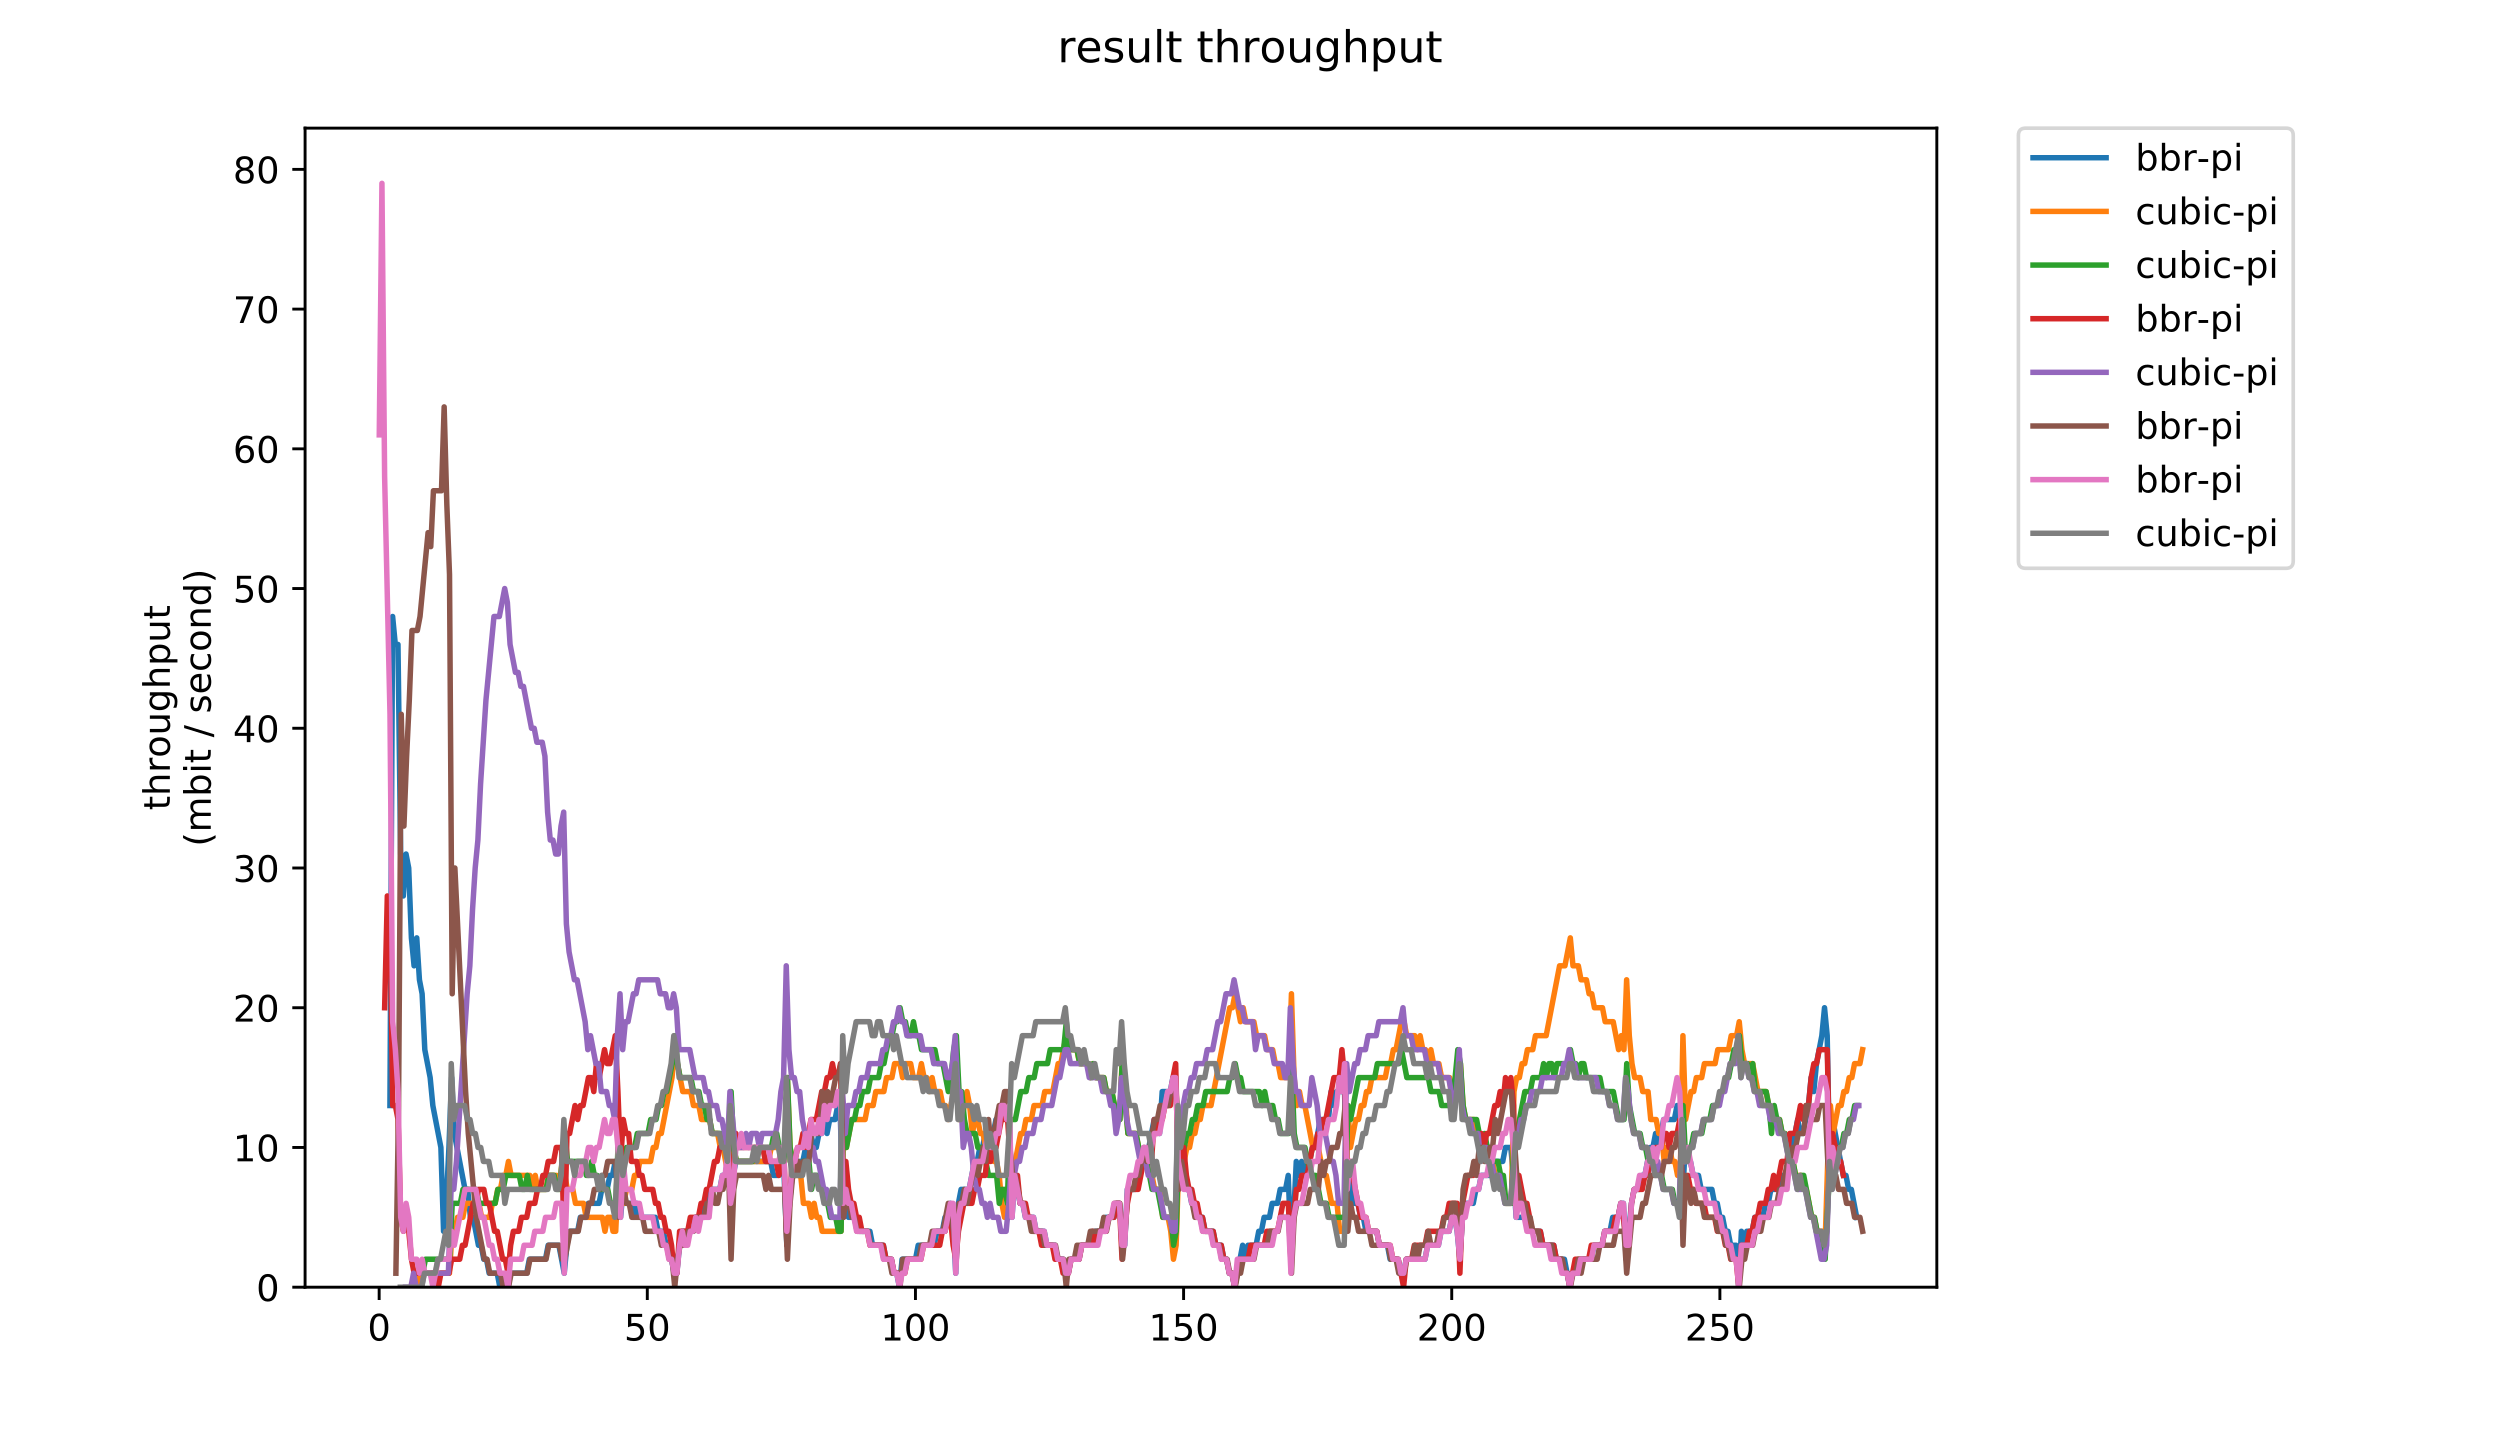 <?xml version="1.0" encoding="utf-8" standalone="no"?>
<!DOCTYPE svg PUBLIC "-//W3C//DTD SVG 1.1//EN"
  "http://www.w3.org/Graphics/SVG/1.1/DTD/svg11.dtd">
<!-- Created with matplotlib (https://matplotlib.org/) -->
<svg height="396pt" version="1.1" viewBox="0 0 684 396" width="684pt" xmlns="http://www.w3.org/2000/svg" xmlns:xlink="http://www.w3.org/1999/xlink">
 <defs>
  <style type="text/css">
*{stroke-linecap:butt;stroke-linejoin:round;}
  </style>
 </defs>
 <g id="figure_1">
  <g id="patch_1">
   <path d="M 0 396 
L 684 396 
L 684 0 
L 0 0 
z
" style="fill:#ffffff;"/>
  </g>
  <g id="axes_1">
   <g id="patch_2">
    <path d="M 83.472 352.174 
L 529.913 352.174 
L 529.913 35.062 
L 83.472 35.062 
z
" style="fill:#ffffff;"/>
   </g>
   <g id="matplotlib.axis_1">
    <g id="xtick_1">
     <g id="line2d_1">
      <defs>
       <path d="M 0 0 
L 0 3.5 
" id="mdcc2666bb5" style="stroke:#000000;stroke-width:0.8;"/>
      </defs>
      <g>
       <use style="stroke:#000000;stroke-width:0.8;" x="103.737" xlink:href="#mdcc2666bb5" y="352.174"/>
      </g>
     </g>
     <g id="text_1">
      <!-- 0 -->
      <defs>
       <path d="M 31.781 66.406 
Q 24.172 66.406 20.328 58.906 
Q 16.5 51.422 16.5 36.375 
Q 16.5 21.391 20.328 13.891 
Q 24.172 6.391 31.781 6.391 
Q 39.453 6.391 43.281 13.891 
Q 47.125 21.391 47.125 36.375 
Q 47.125 51.422 43.281 58.906 
Q 39.453 66.406 31.781 66.406 
z
M 31.781 74.219 
Q 44.047 74.219 50.516 64.516 
Q 56.984 54.828 56.984 36.375 
Q 56.984 17.969 50.516 8.266 
Q 44.047 -1.422 31.781 -1.422 
Q 19.531 -1.422 13.062 8.266 
Q 6.594 17.969 6.594 36.375 
Q 6.594 54.828 13.062 64.516 
Q 19.531 74.219 31.781 74.219 
z
" id="DejaVuSans-48"/>
      </defs>
      <g transform="translate(100.556 366.773)scale(0.1 -0.1)">
       <use xlink:href="#DejaVuSans-48"/>
      </g>
     </g>
    </g>
    <g id="xtick_2">
     <g id="line2d_2">
      <g>
       <use style="stroke:#000000;stroke-width:0.8;" x="177.102" xlink:href="#mdcc2666bb5" y="352.174"/>
      </g>
     </g>
     <g id="text_2">
      <!-- 50 -->
      <defs>
       <path d="M 10.797 72.906 
L 49.516 72.906 
L 49.516 64.594 
L 19.828 64.594 
L 19.828 46.734 
Q 21.969 47.469 24.109 47.828 
Q 26.266 48.188 28.422 48.188 
Q 40.625 48.188 47.75 41.5 
Q 54.891 34.812 54.891 23.391 
Q 54.891 11.625 47.562 5.094 
Q 40.234 -1.422 26.906 -1.422 
Q 22.312 -1.422 17.547 -0.641 
Q 12.797 0.141 7.719 1.703 
L 7.719 11.625 
Q 12.109 9.234 16.797 8.062 
Q 21.484 6.891 26.703 6.891 
Q 35.156 6.891 40.078 11.328 
Q 45.016 15.766 45.016 23.391 
Q 45.016 31 40.078 35.438 
Q 35.156 39.891 26.703 39.891 
Q 22.75 39.891 18.812 39.016 
Q 14.891 38.141 10.797 36.281 
z
" id="DejaVuSans-53"/>
      </defs>
      <g transform="translate(170.739 366.773)scale(0.1 -0.1)">
       <use xlink:href="#DejaVuSans-53"/>
       <use x="63.623" xlink:href="#DejaVuSans-48"/>
      </g>
     </g>
    </g>
    <g id="xtick_3">
     <g id="line2d_3">
      <g>
       <use style="stroke:#000000;stroke-width:0.8;" x="250.467" xlink:href="#mdcc2666bb5" y="352.174"/>
      </g>
     </g>
     <g id="text_3">
      <!-- 100 -->
      <defs>
       <path d="M 12.406 8.297 
L 28.516 8.297 
L 28.516 63.922 
L 10.984 60.406 
L 10.984 69.391 
L 28.422 72.906 
L 38.281 72.906 
L 38.281 8.297 
L 54.391 8.297 
L 54.391 0 
L 12.406 0 
z
" id="DejaVuSans-49"/>
      </defs>
      <g transform="translate(240.923 366.773)scale(0.1 -0.1)">
       <use xlink:href="#DejaVuSans-49"/>
       <use x="63.623" xlink:href="#DejaVuSans-48"/>
       <use x="127.246" xlink:href="#DejaVuSans-48"/>
      </g>
     </g>
    </g>
    <g id="xtick_4">
     <g id="line2d_4">
      <g>
       <use style="stroke:#000000;stroke-width:0.8;" x="323.831" xlink:href="#mdcc2666bb5" y="352.174"/>
      </g>
     </g>
     <g id="text_4">
      <!-- 150 -->
      <g transform="translate(314.288 366.773)scale(0.1 -0.1)">
       <use xlink:href="#DejaVuSans-49"/>
       <use x="63.623" xlink:href="#DejaVuSans-53"/>
       <use x="127.246" xlink:href="#DejaVuSans-48"/>
      </g>
     </g>
    </g>
    <g id="xtick_5">
     <g id="line2d_5">
      <g>
       <use style="stroke:#000000;stroke-width:0.8;" x="397.196" xlink:href="#mdcc2666bb5" y="352.174"/>
      </g>
     </g>
     <g id="text_5">
      <!-- 200 -->
      <defs>
       <path d="M 19.188 8.297 
L 53.609 8.297 
L 53.609 0 
L 7.328 0 
L 7.328 8.297 
Q 12.938 14.109 22.625 23.891 
Q 32.328 33.688 34.812 36.531 
Q 39.547 41.844 41.422 45.531 
Q 43.312 49.219 43.312 52.781 
Q 43.312 58.594 39.234 62.25 
Q 35.156 65.922 28.609 65.922 
Q 23.969 65.922 18.812 64.312 
Q 13.672 62.703 7.812 59.422 
L 7.812 69.391 
Q 13.766 71.781 18.938 73 
Q 24.125 74.219 28.422 74.219 
Q 39.75 74.219 46.484 68.547 
Q 53.219 62.891 53.219 53.422 
Q 53.219 48.922 51.531 44.891 
Q 49.859 40.875 45.406 35.406 
Q 44.188 33.984 37.641 27.219 
Q 31.109 20.453 19.188 8.297 
z
" id="DejaVuSans-50"/>
      </defs>
      <g transform="translate(387.652 366.773)scale(0.1 -0.1)">
       <use xlink:href="#DejaVuSans-50"/>
       <use x="63.623" xlink:href="#DejaVuSans-48"/>
       <use x="127.246" xlink:href="#DejaVuSans-48"/>
      </g>
     </g>
    </g>
    <g id="xtick_6">
     <g id="line2d_6">
      <g>
       <use style="stroke:#000000;stroke-width:0.8;" x="470.561" xlink:href="#mdcc2666bb5" y="352.174"/>
      </g>
     </g>
     <g id="text_6">
      <!-- 250 -->
      <g transform="translate(461.017 366.773)scale(0.1 -0.1)">
       <use xlink:href="#DejaVuSans-50"/>
       <use x="63.623" xlink:href="#DejaVuSans-53"/>
       <use x="127.246" xlink:href="#DejaVuSans-48"/>
      </g>
     </g>
    </g>
   </g>
   <g id="matplotlib.axis_2">
    <g id="ytick_1">
     <g id="line2d_7">
      <defs>
       <path d="M 0 0 
L -3.5 0 
" id="m0c7b071c17" style="stroke:#000000;stroke-width:0.8;"/>
      </defs>
      <g>
       <use style="stroke:#000000;stroke-width:0.8;" x="83.472" xlink:href="#m0c7b071c17" y="352.174"/>
      </g>
     </g>
     <g id="text_7">
      <!-- 0 -->
      <g transform="translate(70.11 355.973)scale(0.1 -0.1)">
       <use xlink:href="#DejaVuSans-48"/>
      </g>
     </g>
    </g>
    <g id="ytick_2">
     <g id="line2d_8">
      <g>
       <use style="stroke:#000000;stroke-width:0.8;" x="83.472" xlink:href="#m0c7b071c17" y="313.945"/>
      </g>
     </g>
     <g id="text_8">
      <!-- 10 -->
      <g transform="translate(63.747 317.744)scale(0.1 -0.1)">
       <use xlink:href="#DejaVuSans-49"/>
       <use x="63.623" xlink:href="#DejaVuSans-48"/>
      </g>
     </g>
    </g>
    <g id="ytick_3">
     <g id="line2d_9">
      <g>
       <use style="stroke:#000000;stroke-width:0.8;" x="83.472" xlink:href="#m0c7b071c17" y="275.716"/>
      </g>
     </g>
     <g id="text_9">
      <!-- 20 -->
      <g transform="translate(63.747 279.515)scale(0.1 -0.1)">
       <use xlink:href="#DejaVuSans-50"/>
       <use x="63.623" xlink:href="#DejaVuSans-48"/>
      </g>
     </g>
    </g>
    <g id="ytick_4">
     <g id="line2d_10">
      <g>
       <use style="stroke:#000000;stroke-width:0.8;" x="83.472" xlink:href="#m0c7b071c17" y="237.486"/>
      </g>
     </g>
     <g id="text_10">
      <!-- 30 -->
      <defs>
       <path d="M 40.578 39.312 
Q 47.656 37.797 51.625 33 
Q 55.609 28.219 55.609 21.188 
Q 55.609 10.406 48.188 4.484 
Q 40.766 -1.422 27.094 -1.422 
Q 22.516 -1.422 17.656 -0.516 
Q 12.797 0.391 7.625 2.203 
L 7.625 11.719 
Q 11.719 9.328 16.594 8.109 
Q 21.484 6.891 26.812 6.891 
Q 36.078 6.891 40.938 10.547 
Q 45.797 14.203 45.797 21.188 
Q 45.797 27.641 41.281 31.266 
Q 36.766 34.906 28.719 34.906 
L 20.219 34.906 
L 20.219 43.016 
L 29.109 43.016 
Q 36.375 43.016 40.234 45.922 
Q 44.094 48.828 44.094 54.297 
Q 44.094 59.906 40.109 62.906 
Q 36.141 65.922 28.719 65.922 
Q 24.656 65.922 20.016 65.031 
Q 15.375 64.156 9.812 62.312 
L 9.812 71.094 
Q 15.438 72.656 20.344 73.438 
Q 25.25 74.219 29.594 74.219 
Q 40.828 74.219 47.359 69.109 
Q 53.906 64.016 53.906 55.328 
Q 53.906 49.266 50.438 45.094 
Q 46.969 40.922 40.578 39.312 
z
" id="DejaVuSans-51"/>
      </defs>
      <g transform="translate(63.747 241.286)scale(0.1 -0.1)">
       <use xlink:href="#DejaVuSans-51"/>
       <use x="63.623" xlink:href="#DejaVuSans-48"/>
      </g>
     </g>
    </g>
    <g id="ytick_5">
     <g id="line2d_11">
      <g>
       <use style="stroke:#000000;stroke-width:0.8;" x="83.472" xlink:href="#m0c7b071c17" y="199.257"/>
      </g>
     </g>
     <g id="text_11">
      <!-- 40 -->
      <defs>
       <path d="M 37.797 64.312 
L 12.891 25.391 
L 37.797 25.391 
z
M 35.203 72.906 
L 47.609 72.906 
L 47.609 25.391 
L 58.016 25.391 
L 58.016 17.188 
L 47.609 17.188 
L 47.609 0 
L 37.797 0 
L 37.797 17.188 
L 4.891 17.188 
L 4.891 26.703 
z
" id="DejaVuSans-52"/>
      </defs>
      <g transform="translate(63.747 203.056)scale(0.1 -0.1)">
       <use xlink:href="#DejaVuSans-52"/>
       <use x="63.623" xlink:href="#DejaVuSans-48"/>
      </g>
     </g>
    </g>
    <g id="ytick_6">
     <g id="line2d_12">
      <g>
       <use style="stroke:#000000;stroke-width:0.8;" x="83.472" xlink:href="#m0c7b071c17" y="161.028"/>
      </g>
     </g>
     <g id="text_12">
      <!-- 50 -->
      <g transform="translate(63.747 164.827)scale(0.1 -0.1)">
       <use xlink:href="#DejaVuSans-53"/>
       <use x="63.623" xlink:href="#DejaVuSans-48"/>
      </g>
     </g>
    </g>
    <g id="ytick_7">
     <g id="line2d_13">
      <g>
       <use style="stroke:#000000;stroke-width:0.8;" x="83.472" xlink:href="#m0c7b071c17" y="122.799"/>
      </g>
     </g>
     <g id="text_13">
      <!-- 60 -->
      <defs>
       <path d="M 33.016 40.375 
Q 26.375 40.375 22.484 35.828 
Q 18.609 31.297 18.609 23.391 
Q 18.609 15.531 22.484 10.953 
Q 26.375 6.391 33.016 6.391 
Q 39.656 6.391 43.531 10.953 
Q 47.406 15.531 47.406 23.391 
Q 47.406 31.297 43.531 35.828 
Q 39.656 40.375 33.016 40.375 
z
M 52.594 71.297 
L 52.594 62.312 
Q 48.875 64.062 45.094 64.984 
Q 41.312 65.922 37.594 65.922 
Q 27.828 65.922 22.672 59.328 
Q 17.531 52.734 16.797 39.406 
Q 19.672 43.656 24.016 45.922 
Q 28.375 48.188 33.594 48.188 
Q 44.578 48.188 50.953 41.516 
Q 57.328 34.859 57.328 23.391 
Q 57.328 12.156 50.688 5.359 
Q 44.047 -1.422 33.016 -1.422 
Q 20.359 -1.422 13.672 8.266 
Q 6.984 17.969 6.984 36.375 
Q 6.984 53.656 15.188 63.938 
Q 23.391 74.219 37.203 74.219 
Q 40.922 74.219 44.703 73.484 
Q 48.484 72.75 52.594 71.297 
z
" id="DejaVuSans-54"/>
      </defs>
      <g transform="translate(63.747 126.598)scale(0.1 -0.1)">
       <use xlink:href="#DejaVuSans-54"/>
       <use x="63.623" xlink:href="#DejaVuSans-48"/>
      </g>
     </g>
    </g>
    <g id="ytick_8">
     <g id="line2d_14">
      <g>
       <use style="stroke:#000000;stroke-width:0.8;" x="83.472" xlink:href="#m0c7b071c17" y="84.569"/>
      </g>
     </g>
     <g id="text_14">
      <!-- 70 -->
      <defs>
       <path d="M 8.203 72.906 
L 55.078 72.906 
L 55.078 68.703 
L 28.609 0 
L 18.312 0 
L 43.219 64.594 
L 8.203 64.594 
z
" id="DejaVuSans-55"/>
      </defs>
      <g transform="translate(63.747 88.369)scale(0.1 -0.1)">
       <use xlink:href="#DejaVuSans-55"/>
       <use x="63.623" xlink:href="#DejaVuSans-48"/>
      </g>
     </g>
    </g>
    <g id="ytick_9">
     <g id="line2d_15">
      <g>
       <use style="stroke:#000000;stroke-width:0.8;" x="83.472" xlink:href="#m0c7b071c17" y="46.34"/>
      </g>
     </g>
     <g id="text_15">
      <!-- 80 -->
      <defs>
       <path d="M 31.781 34.625 
Q 24.75 34.625 20.719 30.859 
Q 16.703 27.094 16.703 20.516 
Q 16.703 13.922 20.719 10.156 
Q 24.75 6.391 31.781 6.391 
Q 38.812 6.391 42.859 10.172 
Q 46.922 13.969 46.922 20.516 
Q 46.922 27.094 42.891 30.859 
Q 38.875 34.625 31.781 34.625 
z
M 21.922 38.812 
Q 15.578 40.375 12.031 44.719 
Q 8.5 49.078 8.5 55.328 
Q 8.5 64.062 14.719 69.141 
Q 20.953 74.219 31.781 74.219 
Q 42.672 74.219 48.875 69.141 
Q 55.078 64.062 55.078 55.328 
Q 55.078 49.078 51.531 44.719 
Q 48 40.375 41.703 38.812 
Q 48.828 37.156 52.797 32.312 
Q 56.781 27.484 56.781 20.516 
Q 56.781 9.906 50.312 4.234 
Q 43.844 -1.422 31.781 -1.422 
Q 19.734 -1.422 13.25 4.234 
Q 6.781 9.906 6.781 20.516 
Q 6.781 27.484 10.781 32.312 
Q 14.797 37.156 21.922 38.812 
z
M 18.312 54.391 
Q 18.312 48.734 21.844 45.562 
Q 25.391 42.391 31.781 42.391 
Q 38.141 42.391 41.719 45.562 
Q 45.312 48.734 45.312 54.391 
Q 45.312 60.062 41.719 63.234 
Q 38.141 66.406 31.781 66.406 
Q 25.391 66.406 21.844 63.234 
Q 18.312 60.062 18.312 54.391 
z
" id="DejaVuSans-56"/>
      </defs>
      <g transform="translate(63.747 50.139)scale(0.1 -0.1)">
       <use xlink:href="#DejaVuSans-56"/>
       <use x="63.623" xlink:href="#DejaVuSans-48"/>
      </g>
     </g>
    </g>
    <g id="text_16">
     <!-- throughput -->
     <defs>
      <path d="M 18.312 70.219 
L 18.312 54.688 
L 36.812 54.688 
L 36.812 47.703 
L 18.312 47.703 
L 18.312 18.016 
Q 18.312 11.328 20.141 9.422 
Q 21.969 7.516 27.594 7.516 
L 36.812 7.516 
L 36.812 0 
L 27.594 0 
Q 17.188 0 13.234 3.875 
Q 9.281 7.766 9.281 18.016 
L 9.281 47.703 
L 2.688 47.703 
L 2.688 54.688 
L 9.281 54.688 
L 9.281 70.219 
z
" id="DejaVuSans-116"/>
      <path d="M 54.891 33.016 
L 54.891 0 
L 45.906 0 
L 45.906 32.719 
Q 45.906 40.484 42.875 44.328 
Q 39.844 48.188 33.797 48.188 
Q 26.516 48.188 22.312 43.547 
Q 18.109 38.922 18.109 30.906 
L 18.109 0 
L 9.078 0 
L 9.078 75.984 
L 18.109 75.984 
L 18.109 46.188 
Q 21.344 51.125 25.703 53.562 
Q 30.078 56 35.797 56 
Q 45.219 56 50.047 50.172 
Q 54.891 44.344 54.891 33.016 
z
" id="DejaVuSans-104"/>
      <path d="M 41.109 46.297 
Q 39.594 47.172 37.812 47.578 
Q 36.031 48 33.891 48 
Q 26.266 48 22.188 43.047 
Q 18.109 38.094 18.109 28.812 
L 18.109 0 
L 9.078 0 
L 9.078 54.688 
L 18.109 54.688 
L 18.109 46.188 
Q 20.953 51.172 25.484 53.578 
Q 30.031 56 36.531 56 
Q 37.453 56 38.578 55.875 
Q 39.703 55.766 41.062 55.516 
z
" id="DejaVuSans-114"/>
      <path d="M 30.609 48.391 
Q 23.391 48.391 19.188 42.75 
Q 14.984 37.109 14.984 27.297 
Q 14.984 17.484 19.156 11.844 
Q 23.344 6.203 30.609 6.203 
Q 37.797 6.203 41.984 11.859 
Q 46.188 17.531 46.188 27.297 
Q 46.188 37.016 41.984 42.703 
Q 37.797 48.391 30.609 48.391 
z
M 30.609 56 
Q 42.328 56 49.016 48.375 
Q 55.719 40.766 55.719 27.297 
Q 55.719 13.875 49.016 6.219 
Q 42.328 -1.422 30.609 -1.422 
Q 18.844 -1.422 12.172 6.219 
Q 5.516 13.875 5.516 27.297 
Q 5.516 40.766 12.172 48.375 
Q 18.844 56 30.609 56 
z
" id="DejaVuSans-111"/>
      <path d="M 8.5 21.578 
L 8.5 54.688 
L 17.484 54.688 
L 17.484 21.922 
Q 17.484 14.156 20.5 10.266 
Q 23.531 6.391 29.594 6.391 
Q 36.859 6.391 41.078 11.031 
Q 45.312 15.672 45.312 23.688 
L 45.312 54.688 
L 54.297 54.688 
L 54.297 0 
L 45.312 0 
L 45.312 8.406 
Q 42.047 3.422 37.719 1 
Q 33.406 -1.422 27.688 -1.422 
Q 18.266 -1.422 13.375 4.438 
Q 8.5 10.297 8.5 21.578 
z
M 31.109 56 
z
" id="DejaVuSans-117"/>
      <path d="M 45.406 27.984 
Q 45.406 37.75 41.375 43.109 
Q 37.359 48.484 30.078 48.484 
Q 22.859 48.484 18.828 43.109 
Q 14.797 37.75 14.797 27.984 
Q 14.797 18.266 18.828 12.891 
Q 22.859 7.516 30.078 7.516 
Q 37.359 7.516 41.375 12.891 
Q 45.406 18.266 45.406 27.984 
z
M 54.391 6.781 
Q 54.391 -7.172 48.188 -13.984 
Q 42 -20.797 29.203 -20.797 
Q 24.469 -20.797 20.266 -20.094 
Q 16.062 -19.391 12.109 -17.922 
L 12.109 -9.188 
Q 16.062 -11.328 19.922 -12.344 
Q 23.781 -13.375 27.781 -13.375 
Q 36.625 -13.375 41.016 -8.766 
Q 45.406 -4.156 45.406 5.172 
L 45.406 9.625 
Q 42.625 4.781 38.281 2.391 
Q 33.938 0 27.875 0 
Q 17.828 0 11.672 7.656 
Q 5.516 15.328 5.516 27.984 
Q 5.516 40.672 11.672 48.328 
Q 17.828 56 27.875 56 
Q 33.938 56 38.281 53.609 
Q 42.625 51.219 45.406 46.391 
L 45.406 54.688 
L 54.391 54.688 
z
" id="DejaVuSans-103"/>
      <path d="M 18.109 8.203 
L 18.109 -20.797 
L 9.078 -20.797 
L 9.078 54.688 
L 18.109 54.688 
L 18.109 46.391 
Q 20.953 51.266 25.266 53.625 
Q 29.594 56 35.594 56 
Q 45.562 56 51.781 48.094 
Q 58.016 40.188 58.016 27.297 
Q 58.016 14.406 51.781 6.484 
Q 45.562 -1.422 35.594 -1.422 
Q 29.594 -1.422 25.266 0.953 
Q 20.953 3.328 18.109 8.203 
z
M 48.688 27.297 
Q 48.688 37.203 44.609 42.844 
Q 40.531 48.484 33.406 48.484 
Q 26.266 48.484 22.188 42.844 
Q 18.109 37.203 18.109 27.297 
Q 18.109 17.391 22.188 11.75 
Q 26.266 6.109 33.406 6.109 
Q 40.531 6.109 44.609 11.75 
Q 48.688 17.391 48.688 27.297 
z
" id="DejaVuSans-112"/>
     </defs>
     <g transform="translate(46.47 221.675)rotate(-90)scale(0.1 -0.1)">
      <use xlink:href="#DejaVuSans-116"/>
      <use x="39.209" xlink:href="#DejaVuSans-104"/>
      <use x="102.588" xlink:href="#DejaVuSans-114"/>
      <use x="143.67" xlink:href="#DejaVuSans-111"/>
      <use x="204.852" xlink:href="#DejaVuSans-117"/>
      <use x="268.23" xlink:href="#DejaVuSans-103"/>
      <use x="331.707" xlink:href="#DejaVuSans-104"/>
      <use x="395.086" xlink:href="#DejaVuSans-112"/>
      <use x="458.562" xlink:href="#DejaVuSans-117"/>
      <use x="521.941" xlink:href="#DejaVuSans-116"/>
     </g>
     <!-- (mbit / second) -->
     <defs>
      <path d="M 31 75.875 
Q 24.469 64.656 21.281 53.656 
Q 18.109 42.672 18.109 31.391 
Q 18.109 20.125 21.312 9.062 
Q 24.516 -2 31 -13.188 
L 23.188 -13.188 
Q 15.875 -1.703 12.234 9.375 
Q 8.594 20.453 8.594 31.391 
Q 8.594 42.281 12.203 53.312 
Q 15.828 64.359 23.188 75.875 
z
" id="DejaVuSans-40"/>
      <path d="M 52 44.188 
Q 55.375 50.25 60.062 53.125 
Q 64.75 56 71.094 56 
Q 79.641 56 84.281 50.016 
Q 88.922 44.047 88.922 33.016 
L 88.922 0 
L 79.891 0 
L 79.891 32.719 
Q 79.891 40.578 77.094 44.375 
Q 74.312 48.188 68.609 48.188 
Q 61.625 48.188 57.562 43.547 
Q 53.516 38.922 53.516 30.906 
L 53.516 0 
L 44.484 0 
L 44.484 32.719 
Q 44.484 40.625 41.703 44.406 
Q 38.922 48.188 33.109 48.188 
Q 26.219 48.188 22.156 43.531 
Q 18.109 38.875 18.109 30.906 
L 18.109 0 
L 9.078 0 
L 9.078 54.688 
L 18.109 54.688 
L 18.109 46.188 
Q 21.188 51.219 25.484 53.609 
Q 29.781 56 35.688 56 
Q 41.656 56 45.828 52.969 
Q 50 49.953 52 44.188 
z
" id="DejaVuSans-109"/>
      <path d="M 48.688 27.297 
Q 48.688 37.203 44.609 42.844 
Q 40.531 48.484 33.406 48.484 
Q 26.266 48.484 22.188 42.844 
Q 18.109 37.203 18.109 27.297 
Q 18.109 17.391 22.188 11.75 
Q 26.266 6.109 33.406 6.109 
Q 40.531 6.109 44.609 11.75 
Q 48.688 17.391 48.688 27.297 
z
M 18.109 46.391 
Q 20.953 51.266 25.266 53.625 
Q 29.594 56 35.594 56 
Q 45.562 56 51.781 48.094 
Q 58.016 40.188 58.016 27.297 
Q 58.016 14.406 51.781 6.484 
Q 45.562 -1.422 35.594 -1.422 
Q 29.594 -1.422 25.266 0.953 
Q 20.953 3.328 18.109 8.203 
L 18.109 0 
L 9.078 0 
L 9.078 75.984 
L 18.109 75.984 
z
" id="DejaVuSans-98"/>
      <path d="M 9.422 54.688 
L 18.406 54.688 
L 18.406 0 
L 9.422 0 
z
M 9.422 75.984 
L 18.406 75.984 
L 18.406 64.594 
L 9.422 64.594 
z
" id="DejaVuSans-105"/>
      <path id="DejaVuSans-32"/>
      <path d="M 25.391 72.906 
L 33.688 72.906 
L 8.297 -9.281 
L 0 -9.281 
z
" id="DejaVuSans-47"/>
      <path d="M 44.281 53.078 
L 44.281 44.578 
Q 40.484 46.531 36.375 47.5 
Q 32.281 48.484 27.875 48.484 
Q 21.188 48.484 17.844 46.438 
Q 14.5 44.391 14.5 40.281 
Q 14.5 37.156 16.891 35.375 
Q 19.281 33.594 26.516 31.984 
L 29.594 31.297 
Q 39.156 29.25 43.188 25.516 
Q 47.219 21.781 47.219 15.094 
Q 47.219 7.469 41.188 3.016 
Q 35.156 -1.422 24.609 -1.422 
Q 20.219 -1.422 15.453 -0.562 
Q 10.688 0.297 5.422 2 
L 5.422 11.281 
Q 10.406 8.688 15.234 7.391 
Q 20.062 6.109 24.812 6.109 
Q 31.156 6.109 34.562 8.281 
Q 37.984 10.453 37.984 14.406 
Q 37.984 18.062 35.516 20.016 
Q 33.062 21.969 24.703 23.781 
L 21.578 24.516 
Q 13.234 26.266 9.516 29.906 
Q 5.812 33.547 5.812 39.891 
Q 5.812 47.609 11.281 51.797 
Q 16.75 56 26.812 56 
Q 31.781 56 36.172 55.266 
Q 40.578 54.547 44.281 53.078 
z
" id="DejaVuSans-115"/>
      <path d="M 56.203 29.594 
L 56.203 25.203 
L 14.891 25.203 
Q 15.484 15.922 20.484 11.062 
Q 25.484 6.203 34.422 6.203 
Q 39.594 6.203 44.453 7.469 
Q 49.312 8.734 54.109 11.281 
L 54.109 2.781 
Q 49.266 0.734 44.188 -0.344 
Q 39.109 -1.422 33.891 -1.422 
Q 20.797 -1.422 13.156 6.188 
Q 5.516 13.812 5.516 26.812 
Q 5.516 40.234 12.766 48.109 
Q 20.016 56 32.328 56 
Q 43.359 56 49.781 48.891 
Q 56.203 41.797 56.203 29.594 
z
M 47.219 32.234 
Q 47.125 39.594 43.094 43.984 
Q 39.062 48.391 32.422 48.391 
Q 24.906 48.391 20.391 44.141 
Q 15.875 39.891 15.188 32.172 
z
" id="DejaVuSans-101"/>
      <path d="M 48.781 52.594 
L 48.781 44.188 
Q 44.969 46.297 41.141 47.344 
Q 37.312 48.391 33.406 48.391 
Q 24.656 48.391 19.812 42.844 
Q 14.984 37.312 14.984 27.297 
Q 14.984 17.281 19.812 11.734 
Q 24.656 6.203 33.406 6.203 
Q 37.312 6.203 41.141 7.25 
Q 44.969 8.297 48.781 10.406 
L 48.781 2.094 
Q 45.016 0.344 40.984 -0.531 
Q 36.969 -1.422 32.422 -1.422 
Q 20.062 -1.422 12.781 6.344 
Q 5.516 14.109 5.516 27.297 
Q 5.516 40.672 12.859 48.328 
Q 20.219 56 33.016 56 
Q 37.156 56 41.109 55.141 
Q 45.062 54.297 48.781 52.594 
z
" id="DejaVuSans-99"/>
      <path d="M 54.891 33.016 
L 54.891 0 
L 45.906 0 
L 45.906 32.719 
Q 45.906 40.484 42.875 44.328 
Q 39.844 48.188 33.797 48.188 
Q 26.516 48.188 22.312 43.547 
Q 18.109 38.922 18.109 30.906 
L 18.109 0 
L 9.078 0 
L 9.078 54.688 
L 18.109 54.688 
L 18.109 46.188 
Q 21.344 51.125 25.703 53.562 
Q 30.078 56 35.797 56 
Q 45.219 56 50.047 50.172 
Q 54.891 44.344 54.891 33.016 
z
" id="DejaVuSans-110"/>
      <path d="M 45.406 46.391 
L 45.406 75.984 
L 54.391 75.984 
L 54.391 0 
L 45.406 0 
L 45.406 8.203 
Q 42.578 3.328 38.25 0.953 
Q 33.938 -1.422 27.875 -1.422 
Q 17.969 -1.422 11.734 6.484 
Q 5.516 14.406 5.516 27.297 
Q 5.516 40.188 11.734 48.094 
Q 17.969 56 27.875 56 
Q 33.938 56 38.25 53.625 
Q 42.578 51.266 45.406 46.391 
z
M 14.797 27.297 
Q 14.797 17.391 18.875 11.75 
Q 22.953 6.109 30.078 6.109 
Q 37.203 6.109 41.297 11.75 
Q 45.406 17.391 45.406 27.297 
Q 45.406 37.203 41.297 42.844 
Q 37.203 48.484 30.078 48.484 
Q 22.953 48.484 18.875 42.844 
Q 14.797 37.203 14.797 27.297 
z
" id="DejaVuSans-100"/>
      <path d="M 8.016 75.875 
L 15.828 75.875 
Q 23.141 64.359 26.781 53.312 
Q 30.422 42.281 30.422 31.391 
Q 30.422 20.453 26.781 9.375 
Q 23.141 -1.703 15.828 -13.188 
L 8.016 -13.188 
Q 14.5 -2 17.703 9.062 
Q 20.906 20.125 20.906 31.391 
Q 20.906 42.672 17.703 53.656 
Q 14.5 64.656 8.016 75.875 
z
" id="DejaVuSans-41"/>
     </defs>
     <g transform="translate(57.668 231.609)rotate(-90)scale(0.1 -0.1)">
      <use xlink:href="#DejaVuSans-40"/>
      <use x="39.014" xlink:href="#DejaVuSans-109"/>
      <use x="136.426" xlink:href="#DejaVuSans-98"/>
      <use x="199.902" xlink:href="#DejaVuSans-105"/>
      <use x="227.686" xlink:href="#DejaVuSans-116"/>
      <use x="266.895" xlink:href="#DejaVuSans-32"/>
      <use x="298.682" xlink:href="#DejaVuSans-47"/>
      <use x="332.373" xlink:href="#DejaVuSans-32"/>
      <use x="364.16" xlink:href="#DejaVuSans-115"/>
      <use x="416.26" xlink:href="#DejaVuSans-101"/>
      <use x="477.783" xlink:href="#DejaVuSans-99"/>
      <use x="532.764" xlink:href="#DejaVuSans-111"/>
      <use x="593.945" xlink:href="#DejaVuSans-110"/>
      <use x="657.324" xlink:href="#DejaVuSans-100"/>
      <use x="720.801" xlink:href="#DejaVuSans-41"/>
     </g>
    </g>
   </g>
   <g id="line2d_16">
    <path clip-path="url(#pbf1eaddde2)" d="M 106.686 302.476 
L 107.42 168.674 
L 108.154 176.32 
L 108.887 176.32 
L 109.621 233.663 
L 110.355 245.132 
L 111.088 233.663 
L 111.822 237.486 
L 112.556 256.601 
L 113.289 264.247 
L 114.023 256.601 
L 114.757 268.07 
L 115.49 271.893 
L 116.224 287.184 
L 117.691 294.83 
L 118.425 302.476 
L 120.626 313.945 
L 121.359 336.882 
L 122.093 329.237 
L 122.827 313.945 
L 123.56 294.83 
L 124.294 310.122 
L 127.229 325.414 
L 127.962 325.414 
L 128.696 333.06 
L 129.43 333.06 
L 130.897 340.705 
L 131.63 340.705 
L 132.364 344.528 
L 133.098 344.528 
L 133.831 348.351 
L 136.032 348.351 
L 136.766 352.174 
L 138.967 352.174 
L 139.701 348.351 
L 144.102 348.351 
L 144.836 344.528 
L 149.238 344.528 
L 149.972 340.705 
L 152.906 340.705 
L 154.374 348.351 
L 155.107 340.705 
L 155.841 336.882 
L 158.042 336.882 
L 158.775 333.06 
L 160.243 333.06 
L 160.976 329.237 
L 163.911 329.237 
L 164.645 325.414 
L 166.112 325.414 
L 166.846 321.591 
L 167.579 321.591 
L 168.313 317.768 
L 169.046 321.591 
L 169.78 333.06 
L 170.514 325.414 
L 171.247 329.237 
L 172.715 329.237 
L 173.448 333.06 
L 174.182 329.237 
L 174.916 333.06 
L 179.318 333.06 
L 180.051 336.882 
L 181.518 336.882 
L 182.252 340.705 
L 182.986 340.705 
L 184.453 348.351 
L 185.187 348.351 
L 185.92 340.705 
L 186.654 336.882 
L 189.589 336.882 
L 190.322 333.06 
L 191.79 333.06 
L 192.523 329.237 
L 193.257 329.237 
L 193.991 325.414 
L 196.925 325.414 
L 197.659 321.591 
L 198.392 321.591 
L 199.126 317.768 
L 199.86 310.122 
L 200.593 321.591 
L 201.327 317.768 
L 210.864 317.768 
L 211.598 321.591 
L 213.065 321.591 
L 213.799 317.768 
L 214.533 321.591 
L 215.266 340.705 
L 216 329.237 
L 216.734 321.591 
L 217.467 321.591 
L 218.201 317.768 
L 219.668 317.768 
L 220.402 313.945 
L 221.135 317.768 
L 221.869 310.122 
L 222.603 313.945 
L 223.336 313.945 
L 224.07 310.122 
L 224.804 310.122 
L 225.537 306.299 
L 226.271 310.122 
L 227.005 306.299 
L 228.472 306.299 
L 229.206 302.476 
L 229.939 306.299 
L 230.673 333.06 
L 231.407 325.414 
L 232.14 333.06 
L 234.341 333.06 
L 235.075 336.882 
L 238.009 336.882 
L 238.743 340.705 
L 241.678 340.705 
L 242.411 344.528 
L 243.879 344.528 
L 244.612 348.351 
L 245.346 348.351 
L 246.079 352.174 
L 246.813 344.528 
L 250.481 344.528 
L 251.215 340.705 
L 255.617 340.705 
L 256.351 336.882 
L 257.818 336.882 
L 258.551 333.06 
L 259.285 333.06 
L 260.019 329.237 
L 260.752 333.06 
L 261.486 348.351 
L 262.22 329.237 
L 262.953 325.414 
L 265.154 325.414 
L 266.622 317.768 
L 267.355 317.768 
L 268.089 313.945 
L 268.823 313.945 
L 269.556 310.122 
L 271.757 310.122 
L 272.491 306.299 
L 273.224 306.299 
L 273.958 302.476 
L 274.692 302.476 
L 275.425 306.299 
L 276.159 306.299 
L 276.893 333.06 
L 277.626 321.591 
L 279.094 329.237 
L 279.827 329.237 
L 280.561 333.06 
L 282.762 333.06 
L 283.495 336.882 
L 285.696 336.882 
L 286.43 340.705 
L 288.631 340.705 
L 289.365 344.528 
L 290.832 344.528 
L 291.566 348.351 
L 292.299 348.351 
L 293.033 344.528 
L 295.234 344.528 
L 295.967 340.705 
L 298.902 340.705 
L 299.636 336.882 
L 301.837 336.882 
L 302.57 333.06 
L 304.771 333.06 
L 305.505 329.237 
L 306.239 329.237 
L 306.972 336.882 
L 307.706 340.705 
L 308.439 325.414 
L 310.64 325.414 
L 312.108 317.768 
L 313.575 317.768 
L 315.776 306.299 
L 316.51 306.299 
L 317.243 310.122 
L 317.977 298.653 
L 320.178 298.653 
L 320.911 294.83 
L 321.645 294.83 
L 322.379 313.945 
L 323.112 321.591 
L 323.846 321.591 
L 324.58 325.414 
L 325.313 325.414 
L 326.047 329.237 
L 326.781 329.237 
L 327.514 333.06 
L 328.982 333.06 
L 329.715 336.882 
L 331.916 336.882 
L 332.65 340.705 
L 334.117 340.705 
L 334.851 344.528 
L 335.584 344.528 
L 336.318 348.351 
L 337.052 348.351 
L 337.785 352.174 
L 339.986 340.705 
L 340.72 344.528 
L 341.454 340.705 
L 343.655 340.705 
L 344.388 336.882 
L 345.122 336.882 
L 345.855 333.06 
L 347.323 333.06 
L 348.056 329.237 
L 349.524 329.237 
L 350.257 325.414 
L 351.725 325.414 
L 352.458 321.591 
L 353.192 340.705 
L 353.926 333.06 
L 354.659 317.768 
L 355.393 321.591 
L 356.127 317.768 
L 356.86 321.591 
L 357.594 317.768 
L 358.327 317.768 
L 359.061 313.945 
L 359.795 313.945 
L 361.262 306.299 
L 363.463 306.299 
L 364.197 298.653 
L 364.93 302.476 
L 365.664 298.653 
L 367.865 298.653 
L 368.599 329.237 
L 369.332 321.591 
L 370.066 329.237 
L 371.533 329.237 
L 372.267 333.06 
L 373 333.06 
L 373.734 336.882 
L 376.669 336.882 
L 377.402 340.705 
L 379.603 340.705 
L 380.337 344.528 
L 382.538 344.528 
L 383.271 348.351 
L 384.005 348.351 
L 384.739 344.528 
L 389.874 344.528 
L 390.608 340.705 
L 393.543 340.705 
L 394.276 336.882 
L 396.477 336.882 
L 397.211 333.06 
L 397.944 333.06 
L 398.678 336.882 
L 399.412 344.528 
L 400.145 333.06 
L 400.879 329.237 
L 403.08 329.237 
L 403.814 325.414 
L 404.547 325.414 
L 405.281 321.591 
L 407.482 321.591 
L 408.215 317.768 
L 411.15 317.768 
L 411.884 313.945 
L 413.351 313.945 
L 414.085 321.591 
L 414.818 333.06 
L 417.753 333.06 
L 418.487 336.882 
L 421.421 336.882 
L 422.155 340.705 
L 425.089 340.705 
L 425.823 344.528 
L 428.024 344.528 
L 429.491 352.174 
L 430.225 348.351 
L 431.692 348.351 
L 432.426 344.528 
L 435.36 344.528 
L 436.094 340.705 
L 438.295 340.705 
L 439.029 336.882 
L 440.496 336.882 
L 441.23 333.06 
L 442.697 333.06 
L 443.431 329.237 
L 444.164 329.237 
L 444.898 344.528 
L 446.365 329.237 
L 447.099 325.414 
L 448.566 325.414 
L 449.3 321.591 
L 450.033 321.591 
L 451.501 313.945 
L 452.234 313.945 
L 452.968 310.122 
L 453.702 313.945 
L 455.169 306.299 
L 458.104 306.299 
L 458.837 302.476 
L 459.571 302.476 
L 460.304 329.237 
L 461.038 313.945 
L 461.772 317.768 
L 462.505 317.768 
L 463.239 321.591 
L 464.706 321.591 
L 465.44 325.414 
L 468.375 325.414 
L 469.108 329.237 
L 469.842 329.237 
L 470.576 333.06 
L 471.309 333.06 
L 472.043 336.882 
L 472.776 336.882 
L 473.51 340.705 
L 474.977 340.705 
L 475.711 352.174 
L 476.445 336.882 
L 477.178 340.705 
L 477.912 336.882 
L 479.379 336.882 
L 480.113 333.06 
L 482.314 333.06 
L 483.048 329.237 
L 483.781 329.237 
L 484.515 325.414 
L 486.716 325.414 
L 487.449 321.591 
L 488.917 321.591 
L 489.65 313.945 
L 490.384 313.945 
L 491.851 306.299 
L 492.585 310.122 
L 493.319 310.122 
L 494.786 302.476 
L 495.52 294.83 
L 496.253 298.653 
L 496.987 291.007 
L 498.454 283.362 
L 499.188 275.716 
L 499.921 283.362 
L 500.655 321.591 
L 501.389 306.299 
L 504.323 321.591 
L 505.057 321.591 
L 505.791 325.414 
L 506.524 325.414 
L 507.992 333.06 
L 507.992 333.06 
" style="fill:none;stroke:#1f77b4;stroke-linecap:square;stroke-width:1.5;"/>
   </g>
   <g id="line2d_17">
    <path clip-path="url(#pbf1eaddde2)" d="M 114.167 352.174 
L 114.9 348.351 
L 122.971 348.351 
L 123.704 336.882 
L 124.438 336.882 
L 125.171 333.06 
L 126.639 333.06 
L 127.372 329.237 
L 131.041 329.237 
L 131.774 333.06 
L 133.975 333.06 
L 134.709 329.237 
L 135.443 329.237 
L 136.176 325.414 
L 136.91 325.414 
L 137.643 321.591 
L 138.377 321.591 
L 139.111 317.768 
L 139.844 321.591 
L 144.98 321.591 
L 145.714 325.414 
L 146.447 321.591 
L 147.181 325.414 
L 149.382 325.414 
L 150.115 321.591 
L 152.316 321.591 
L 153.05 325.414 
L 153.784 317.768 
L 155.251 325.414 
L 156.718 325.414 
L 157.452 329.237 
L 159.653 329.237 
L 160.387 333.06 
L 164.788 333.06 
L 165.522 336.882 
L 166.256 333.06 
L 166.989 333.06 
L 167.723 336.882 
L 168.457 336.882 
L 169.19 321.591 
L 170.658 329.237 
L 171.391 325.414 
L 172.859 325.414 
L 173.592 321.591 
L 174.326 321.591 
L 175.059 317.768 
L 177.994 317.768 
L 178.728 313.945 
L 179.461 313.945 
L 180.195 310.122 
L 180.929 310.122 
L 183.863 294.83 
L 184.597 287.184 
L 186.798 298.653 
L 188.999 298.653 
L 189.732 302.476 
L 191.2 302.476 
L 191.933 306.299 
L 194.134 306.299 
L 194.868 310.122 
L 196.335 310.122 
L 197.069 313.945 
L 197.803 313.945 
L 199.27 321.591 
L 200.003 302.476 
L 200.737 313.945 
L 201.471 317.768 
L 210.275 317.768 
L 211.008 313.945 
L 213.209 313.945 
L 213.943 317.768 
L 214.676 317.768 
L 215.41 294.83 
L 216.144 313.945 
L 217.611 321.591 
L 219.078 321.591 
L 219.812 329.237 
L 221.279 329.237 
L 222.013 333.06 
L 222.747 329.237 
L 223.48 333.06 
L 224.214 333.06 
L 224.947 336.882 
L 230.083 336.882 
L 230.817 306.299 
L 231.55 313.945 
L 233.018 306.299 
L 236.686 306.299 
L 237.419 302.476 
L 238.887 302.476 
L 239.62 298.653 
L 241.821 298.653 
L 242.555 294.83 
L 244.022 294.83 
L 244.756 291.007 
L 246.223 291.007 
L 246.957 294.83 
L 247.691 291.007 
L 249.158 291.007 
L 249.891 294.83 
L 251.359 294.83 
L 252.092 291.007 
L 252.826 294.83 
L 253.56 294.83 
L 254.293 298.653 
L 255.027 294.83 
L 255.761 298.653 
L 257.228 298.653 
L 257.962 302.476 
L 258.695 302.476 
L 259.429 306.299 
L 261.63 294.83 
L 262.363 306.299 
L 263.097 306.299 
L 264.564 298.653 
L 265.298 302.476 
L 266.032 310.122 
L 266.765 306.299 
L 267.499 306.299 
L 268.233 310.122 
L 268.966 310.122 
L 270.434 317.768 
L 271.167 313.945 
L 271.901 317.768 
L 272.635 317.768 
L 273.368 321.591 
L 274.102 329.237 
L 274.835 333.06 
L 275.569 333.06 
L 276.303 317.768 
L 277.77 317.768 
L 279.237 310.122 
L 279.971 310.122 
L 280.705 306.299 
L 282.172 306.299 
L 282.906 302.476 
L 285.107 302.476 
L 285.84 298.653 
L 288.041 298.653 
L 289.508 291.007 
L 290.242 291.007 
L 291.709 283.362 
L 292.443 287.184 
L 294.644 287.184 
L 295.378 291.007 
L 297.579 291.007 
L 298.312 294.83 
L 299.046 291.007 
L 299.779 294.83 
L 301.98 294.83 
L 302.714 298.653 
L 304.181 298.653 
L 305.649 306.299 
L 306.382 306.299 
L 307.116 287.184 
L 308.583 310.122 
L 310.784 310.122 
L 312.252 317.768 
L 313.719 317.768 
L 314.452 321.591 
L 315.186 321.591 
L 315.92 325.414 
L 317.387 325.414 
L 318.121 333.06 
L 319.588 333.06 
L 320.322 336.882 
L 321.055 344.528 
L 321.789 340.705 
L 322.523 317.768 
L 323.256 321.591 
L 324.724 313.945 
L 325.457 313.945 
L 326.191 310.122 
L 326.924 310.122 
L 327.658 306.299 
L 328.392 306.299 
L 329.125 302.476 
L 331.326 302.476 
L 336.462 275.716 
L 337.196 275.716 
L 337.929 271.893 
L 339.396 279.539 
L 340.13 275.716 
L 340.864 279.539 
L 343.065 279.539 
L 343.798 283.362 
L 345.999 283.362 
L 346.733 287.184 
L 348.2 287.184 
L 348.934 291.007 
L 349.668 291.007 
L 350.401 294.83 
L 352.602 294.83 
L 353.336 271.893 
L 354.069 294.83 
L 354.803 302.476 
L 355.537 298.653 
L 356.27 302.476 
L 357.004 302.476 
L 359.205 313.945 
L 360.672 313.945 
L 362.14 321.591 
L 362.873 321.591 
L 364.34 329.237 
L 365.808 329.237 
L 366.541 336.882 
L 368.009 336.882 
L 368.742 302.476 
L 369.476 313.945 
L 370.943 306.299 
L 371.677 306.299 
L 372.411 302.476 
L 373.144 302.476 
L 373.878 298.653 
L 374.612 298.653 
L 375.345 294.83 
L 379.013 294.83 
L 379.747 291.007 
L 380.481 291.007 
L 381.214 287.184 
L 381.948 287.184 
L 383.415 279.539 
L 384.149 279.539 
L 384.883 283.362 
L 387.084 283.362 
L 387.817 287.184 
L 388.551 283.362 
L 389.284 287.184 
L 390.018 287.184 
L 390.752 291.007 
L 391.485 287.184 
L 392.219 291.007 
L 393.686 291.007 
L 394.42 294.83 
L 396.621 294.83 
L 397.355 302.476 
L 398.088 302.476 
L 398.822 291.007 
L 399.556 291.007 
L 400.289 302.476 
L 401.023 306.299 
L 403.224 306.299 
L 403.957 310.122 
L 404.691 310.122 
L 405.425 313.945 
L 406.892 313.945 
L 407.626 317.768 
L 408.359 317.768 
L 409.093 321.591 
L 410.56 321.591 
L 412.028 329.237 
L 413.495 329.237 
L 414.228 298.653 
L 414.962 294.83 
L 415.696 294.83 
L 416.429 291.007 
L 417.163 291.007 
L 417.897 287.184 
L 419.364 287.184 
L 420.098 283.362 
L 423.032 283.362 
L 426.7 264.247 
L 428.168 264.247 
L 429.635 256.601 
L 430.369 264.247 
L 431.836 264.247 
L 432.57 268.07 
L 434.037 268.07 
L 434.771 271.893 
L 435.504 271.893 
L 436.238 275.716 
L 438.439 275.716 
L 439.172 279.539 
L 441.373 279.539 
L 442.841 287.184 
L 443.574 283.362 
L 444.308 287.184 
L 445.042 268.07 
L 445.775 283.362 
L 446.509 291.007 
L 447.243 294.83 
L 448.71 294.83 
L 449.444 298.653 
L 450.911 298.653 
L 451.644 306.299 
L 453.112 306.299 
L 453.845 310.122 
L 454.579 310.122 
L 455.313 317.768 
L 456.046 313.945 
L 456.78 313.945 
L 457.514 317.768 
L 458.247 317.768 
L 458.981 321.591 
L 459.715 321.591 
L 460.448 283.362 
L 461.182 306.299 
L 462.649 298.653 
L 463.383 298.653 
L 464.116 294.83 
L 465.584 294.83 
L 466.317 291.007 
L 469.252 291.007 
L 469.986 287.184 
L 472.92 287.184 
L 473.654 283.362 
L 475.121 283.362 
L 475.855 279.539 
L 476.588 287.184 
L 477.322 291.007 
L 479.523 291.007 
L 480.99 298.653 
L 483.191 298.653 
L 484.659 306.299 
L 486.86 306.299 
L 487.593 310.122 
L 488.327 310.122 
L 489.794 317.768 
L 490.528 317.768 
L 491.261 321.591 
L 492.729 321.591 
L 493.462 325.414 
L 494.196 325.414 
L 495.663 333.06 
L 496.397 333.06 
L 497.131 336.882 
L 498.598 336.882 
L 499.332 340.705 
L 500.065 317.768 
L 500.799 302.476 
L 501.532 310.122 
L 503 302.476 
L 503.733 302.476 
L 504.467 298.653 
L 505.201 298.653 
L 505.934 294.83 
L 506.668 294.83 
L 507.402 291.007 
L 508.869 291.007 
L 509.603 287.184 
L 509.603 287.184 
" style="fill:none;stroke:#ff7f0e;stroke-linecap:square;stroke-width:1.5;"/>
   </g>
   <g id="line2d_18">
    <path clip-path="url(#pbf1eaddde2)" d="M 112.732 352.174 
L 113.465 348.351 
L 115.666 348.351 
L 116.4 344.528 
L 123.003 344.528 
L 123.736 329.237 
L 125.937 329.237 
L 126.671 325.414 
L 130.339 325.414 
L 131.073 329.237 
L 135.475 329.237 
L 136.208 325.414 
L 137.676 325.414 
L 138.409 321.591 
L 142.078 321.591 
L 142.811 325.414 
L 143.545 325.414 
L 144.279 321.591 
L 145.012 325.414 
L 149.414 325.414 
L 150.148 321.591 
L 151.615 321.591 
L 152.349 325.414 
L 153.082 325.414 
L 154.55 310.122 
L 155.283 317.768 
L 159.685 317.768 
L 160.419 321.591 
L 161.152 321.591 
L 161.886 317.768 
L 162.62 321.591 
L 163.353 321.591 
L 164.087 325.414 
L 166.288 325.414 
L 167.022 329.237 
L 168.489 329.237 
L 169.223 310.122 
L 169.956 317.768 
L 170.69 317.768 
L 171.424 313.945 
L 173.624 313.945 
L 174.358 310.122 
L 177.293 310.122 
L 178.026 306.299 
L 179.494 306.299 
L 180.227 302.476 
L 180.961 302.476 
L 181.695 298.653 
L 182.428 298.653 
L 183.896 291.007 
L 184.629 283.362 
L 185.363 291.007 
L 186.096 294.83 
L 189.031 294.83 
L 189.765 298.653 
L 191.232 298.653 
L 191.966 302.476 
L 192.699 302.476 
L 193.433 306.299 
L 194.167 306.299 
L 194.9 310.122 
L 197.101 310.122 
L 197.835 313.945 
L 198.568 313.945 
L 199.302 317.768 
L 200.036 298.653 
L 200.769 313.945 
L 201.503 317.768 
L 205.905 317.768 
L 206.639 313.945 
L 211.04 313.945 
L 211.774 310.122 
L 212.508 310.122 
L 213.975 317.768 
L 214.709 317.768 
L 215.442 294.83 
L 216.176 313.945 
L 216.91 317.768 
L 217.643 317.768 
L 218.377 321.591 
L 219.111 321.591 
L 219.844 317.768 
L 221.312 317.768 
L 222.045 325.414 
L 222.779 321.591 
L 224.246 321.591 
L 225.713 329.237 
L 226.447 329.237 
L 227.181 333.06 
L 228.648 333.06 
L 229.382 336.882 
L 230.115 336.882 
L 230.849 302.476 
L 231.583 313.945 
L 233.05 306.299 
L 233.784 306.299 
L 234.517 302.476 
L 235.251 302.476 
L 235.984 298.653 
L 237.452 298.653 
L 238.185 294.83 
L 240.386 294.83 
L 241.12 291.007 
L 241.854 291.007 
L 243.321 283.362 
L 244.055 283.362 
L 244.788 279.539 
L 245.522 279.539 
L 246.256 275.716 
L 246.989 279.539 
L 247.723 279.539 
L 248.456 283.362 
L 249.19 283.362 
L 249.924 279.539 
L 250.657 283.362 
L 251.391 283.362 
L 252.125 287.184 
L 255.793 287.184 
L 256.527 291.007 
L 257.994 291.007 
L 259.461 298.653 
L 260.195 294.83 
L 260.928 287.184 
L 261.662 283.362 
L 262.396 298.653 
L 263.129 298.653 
L 263.863 306.299 
L 264.597 310.122 
L 266.798 310.122 
L 267.531 313.945 
L 268.999 313.945 
L 270.466 321.591 
L 272.667 321.591 
L 273.4 329.237 
L 274.134 325.414 
L 274.868 325.414 
L 275.601 329.237 
L 276.335 306.299 
L 277.802 306.299 
L 279.27 298.653 
L 280.737 298.653 
L 281.471 294.83 
L 282.938 294.83 
L 283.672 291.007 
L 286.606 291.007 
L 287.34 287.184 
L 291.008 287.184 
L 291.742 279.539 
L 292.475 287.184 
L 294.676 287.184 
L 295.41 291.007 
L 297.611 291.007 
L 298.344 294.83 
L 299.078 291.007 
L 299.812 294.83 
L 302.013 294.83 
L 302.746 298.653 
L 304.214 298.653 
L 305.681 306.299 
L 306.415 306.299 
L 307.148 287.184 
L 307.882 302.476 
L 308.616 310.122 
L 310.816 310.122 
L 312.284 317.768 
L 313.751 317.768 
L 315.218 325.414 
L 316.686 325.414 
L 318.153 333.06 
L 320.354 333.06 
L 321.088 340.705 
L 321.821 336.882 
L 322.555 310.122 
L 323.288 317.768 
L 324.756 310.122 
L 325.489 310.122 
L 326.223 306.299 
L 326.957 306.299 
L 327.69 302.476 
L 329.158 302.476 
L 329.891 298.653 
L 335.76 298.653 
L 336.494 294.83 
L 337.228 294.83 
L 337.961 291.007 
L 338.695 294.83 
L 339.429 294.83 
L 340.162 298.653 
L 344.564 298.653 
L 345.298 302.476 
L 346.032 298.653 
L 346.765 302.476 
L 348.232 302.476 
L 348.966 306.299 
L 349.7 306.299 
L 350.433 310.122 
L 352.634 310.122 
L 353.368 291.007 
L 354.102 310.122 
L 354.835 313.945 
L 357.036 313.945 
L 358.504 321.591 
L 359.971 321.591 
L 361.438 329.237 
L 362.905 329.237 
L 363.639 333.06 
L 368.041 333.06 
L 368.775 302.476 
L 369.508 306.299 
L 371.709 294.83 
L 376.111 294.83 
L 376.845 291.007 
L 382.714 291.007 
L 383.448 287.184 
L 384.915 294.83 
L 390.784 294.83 
L 391.518 298.653 
L 393.719 298.653 
L 394.452 302.476 
L 396.653 302.476 
L 398.121 294.83 
L 398.854 287.184 
L 399.588 291.007 
L 400.321 302.476 
L 401.055 306.299 
L 403.99 306.299 
L 405.457 313.945 
L 406.191 310.122 
L 406.924 313.945 
L 407.658 313.945 
L 408.392 317.768 
L 409.859 317.768 
L 410.593 321.591 
L 411.326 321.591 
L 412.06 329.237 
L 413.527 329.237 
L 414.261 310.122 
L 414.994 310.122 
L 417.195 298.653 
L 418.663 298.653 
L 419.396 294.83 
L 421.597 294.83 
L 422.331 291.007 
L 423.065 294.83 
L 423.798 291.007 
L 424.532 291.007 
L 425.265 294.83 
L 425.999 291.007 
L 428.934 291.007 
L 429.667 287.184 
L 430.401 291.007 
L 431.135 291.007 
L 431.868 294.83 
L 432.602 291.007 
L 433.336 291.007 
L 434.069 294.83 
L 437.737 294.83 
L 438.471 298.653 
L 441.406 298.653 
L 442.873 306.299 
L 444.34 306.299 
L 445.074 291.007 
L 445.808 302.476 
L 447.275 310.122 
L 448.742 310.122 
L 449.476 313.945 
L 450.209 313.945 
L 450.943 317.768 
L 453.144 317.768 
L 453.878 321.591 
L 454.611 321.591 
L 455.345 325.414 
L 457.546 325.414 
L 458.28 329.237 
L 459.747 329.237 
L 460.481 302.476 
L 461.214 317.768 
L 461.948 313.945 
L 462.681 313.945 
L 463.415 310.122 
L 465.616 310.122 
L 466.35 306.299 
L 467.817 306.299 
L 468.551 302.476 
L 470.018 302.476 
L 470.752 298.653 
L 471.485 298.653 
L 472.219 294.83 
L 472.953 294.83 
L 474.42 287.184 
L 475.153 287.184 
L 475.887 283.362 
L 476.621 291.007 
L 478.088 291.007 
L 478.822 294.83 
L 479.555 291.007 
L 480.289 298.653 
L 483.224 298.653 
L 483.957 302.476 
L 484.691 310.122 
L 485.425 302.476 
L 486.158 306.299 
L 486.892 306.299 
L 487.625 310.122 
L 488.359 310.122 
L 489.826 317.768 
L 490.56 317.768 
L 492.027 325.414 
L 492.761 321.591 
L 493.495 321.591 
L 495.696 333.06 
L 496.429 333.06 
L 497.897 340.705 
L 498.63 340.705 
L 499.364 344.528 
L 500.097 329.237 
L 500.831 317.768 
L 501.565 321.591 
L 503.032 313.945 
L 503.766 313.945 
L 504.499 310.122 
L 505.233 310.122 
L 505.967 306.299 
L 506.7 306.299 
L 507.434 302.476 
L 508.168 302.476 
L 508.168 302.476 
" style="fill:none;stroke:#2ca02c;stroke-linecap:square;stroke-width:1.5;"/>
   </g>
   <g id="line2d_19">
    <path clip-path="url(#pbf1eaddde2)" d="M 105.237 275.716 
L 105.97 245.132 
L 106.704 248.955 
L 107.438 302.476 
L 108.171 302.476 
L 108.905 306.299 
L 109.639 333.06 
L 110.372 336.882 
L 111.106 333.06 
L 111.84 336.882 
L 112.573 344.528 
L 113.307 348.351 
L 119.176 348.351 
L 119.91 352.174 
L 120.643 348.351 
L 122.844 348.351 
L 123.578 344.528 
L 125.779 344.528 
L 126.513 340.705 
L 127.246 340.705 
L 129.447 329.237 
L 130.181 329.237 
L 130.914 325.414 
L 132.382 325.414 
L 133.115 329.237 
L 133.849 329.237 
L 135.316 336.882 
L 136.05 336.882 
L 137.517 344.528 
L 138.251 344.528 
L 138.985 348.351 
L 139.718 340.705 
L 140.452 336.882 
L 141.919 336.882 
L 142.653 333.06 
L 144.12 333.06 
L 144.854 329.237 
L 146.321 329.237 
L 147.055 325.414 
L 147.788 325.414 
L 148.522 321.591 
L 149.256 321.591 
L 149.989 317.768 
L 151.457 317.768 
L 152.19 313.945 
L 153.658 313.945 
L 154.391 340.705 
L 155.125 310.122 
L 155.858 310.122 
L 157.326 302.476 
L 158.059 306.299 
L 158.793 302.476 
L 159.527 302.476 
L 160.994 294.83 
L 161.728 294.83 
L 162.461 298.653 
L 163.195 291.007 
L 163.929 294.83 
L 165.396 287.184 
L 166.13 291.007 
L 166.863 291.007 
L 168.33 283.362 
L 169.064 298.653 
L 169.798 317.768 
L 170.531 306.299 
L 171.265 310.122 
L 171.999 310.122 
L 172.732 317.768 
L 174.2 317.768 
L 174.933 321.591 
L 175.667 321.591 
L 176.401 325.414 
L 178.602 325.414 
L 179.335 329.237 
L 180.069 329.237 
L 180.802 333.06 
L 181.536 333.06 
L 182.27 336.882 
L 183.003 336.882 
L 183.737 340.705 
L 184.471 348.351 
L 185.204 348.351 
L 185.938 336.882 
L 188.139 336.882 
L 188.873 333.06 
L 191.074 333.06 
L 191.807 329.237 
L 192.541 329.237 
L 193.274 325.414 
L 194.008 325.414 
L 195.475 317.768 
L 196.209 317.768 
L 196.943 313.945 
L 197.676 313.945 
L 198.41 310.122 
L 199.144 310.122 
L 199.877 329.237 
L 200.611 321.591 
L 201.345 310.122 
L 202.078 313.945 
L 208.681 313.945 
L 209.415 317.768 
L 212.349 317.768 
L 213.083 321.591 
L 213.817 317.768 
L 214.55 317.768 
L 215.284 340.705 
L 216.751 317.768 
L 217.485 317.768 
L 218.218 313.945 
L 218.952 313.945 
L 219.686 310.122 
L 220.419 313.945 
L 221.887 306.299 
L 223.354 306.299 
L 224.821 298.653 
L 225.555 298.653 
L 226.289 294.83 
L 227.022 294.83 
L 227.756 291.007 
L 228.49 294.83 
L 229.223 294.83 
L 229.957 291.007 
L 230.69 325.414 
L 231.424 317.768 
L 232.158 325.414 
L 232.891 329.237 
L 233.625 329.237 
L 234.359 333.06 
L 235.092 333.06 
L 235.826 336.882 
L 237.293 336.882 
L 238.027 340.705 
L 241.695 340.705 
L 242.429 344.528 
L 243.896 344.528 
L 244.63 348.351 
L 247.564 348.351 
L 248.298 344.528 
L 251.966 344.528 
L 252.7 340.705 
L 257.102 340.705 
L 257.835 336.882 
L 258.569 336.882 
L 259.303 333.06 
L 260.036 333.06 
L 260.77 340.705 
L 261.504 344.528 
L 262.237 336.882 
L 263.705 329.237 
L 265.906 329.237 
L 266.639 325.414 
L 267.373 325.414 
L 268.106 321.591 
L 269.574 321.591 
L 270.307 313.945 
L 271.041 317.768 
L 271.775 313.945 
L 272.508 313.945 
L 273.976 306.299 
L 274.709 306.299 
L 275.443 302.476 
L 276.91 325.414 
L 277.644 321.591 
L 278.378 321.591 
L 279.111 329.237 
L 280.578 329.237 
L 281.312 333.06 
L 282.046 333.06 
L 282.779 336.882 
L 284.247 336.882 
L 284.98 340.705 
L 287.915 340.705 
L 288.649 344.528 
L 290.116 344.528 
L 290.85 348.351 
L 292.317 348.351 
L 293.05 344.528 
L 295.251 344.528 
L 295.985 340.705 
L 298.186 340.705 
L 298.92 336.882 
L 299.653 340.705 
L 300.387 336.882 
L 302.588 336.882 
L 303.322 333.06 
L 304.789 333.06 
L 305.522 329.237 
L 306.256 329.237 
L 306.99 344.528 
L 308.457 329.237 
L 309.191 325.414 
L 311.392 325.414 
L 312.859 317.768 
L 313.593 317.768 
L 314.326 313.945 
L 315.06 317.768 
L 315.794 306.299 
L 316.527 310.122 
L 317.261 306.299 
L 317.994 306.299 
L 318.728 302.476 
L 320.195 302.476 
L 320.929 294.83 
L 321.663 291.007 
L 322.396 321.591 
L 323.13 313.945 
L 323.864 313.945 
L 324.597 321.591 
L 325.331 325.414 
L 326.065 325.414 
L 326.798 329.237 
L 327.532 329.237 
L 328.266 333.06 
L 328.999 333.06 
L 329.733 336.882 
L 331.934 336.882 
L 332.667 340.705 
L 334.135 340.705 
L 334.868 344.528 
L 335.602 344.528 
L 336.336 348.351 
L 337.069 348.351 
L 337.803 352.174 
L 339.27 344.528 
L 341.471 344.528 
L 342.205 340.705 
L 345.873 340.705 
L 346.607 336.882 
L 349.541 336.882 
L 351.009 329.237 
L 352.476 329.237 
L 353.21 344.528 
L 353.943 333.06 
L 354.677 325.414 
L 355.411 325.414 
L 356.144 321.591 
L 357.611 321.591 
L 359.079 313.945 
L 359.812 313.945 
L 360.546 310.122 
L 361.28 310.122 
L 362.013 306.299 
L 362.747 306.299 
L 364.948 294.83 
L 366.415 294.83 
L 367.149 287.184 
L 367.883 294.83 
L 368.616 321.591 
L 369.35 317.768 
L 372.284 333.06 
L 373.752 333.06 
L 374.485 336.882 
L 376.686 336.882 
L 377.42 340.705 
L 380.355 340.705 
L 381.088 344.528 
L 382.555 344.528 
L 384.023 352.174 
L 384.756 344.528 
L 386.224 344.528 
L 386.957 340.705 
L 389.892 340.705 
L 390.626 336.882 
L 394.294 336.882 
L 395.027 333.06 
L 395.761 333.06 
L 396.495 329.237 
L 398.696 329.237 
L 399.429 348.351 
L 400.163 329.237 
L 401.63 321.591 
L 403.098 321.591 
L 403.831 317.768 
L 404.565 317.768 
L 405.299 310.122 
L 406.032 313.945 
L 406.766 310.122 
L 407.499 310.122 
L 408.967 302.476 
L 409.7 302.476 
L 410.434 298.653 
L 411.168 302.476 
L 411.901 294.83 
L 412.635 298.653 
L 413.369 294.83 
L 414.102 302.476 
L 414.836 329.237 
L 415.57 321.591 
L 417.037 329.237 
L 417.771 329.237 
L 419.238 336.882 
L 421.439 336.882 
L 422.172 340.705 
L 425.107 340.705 
L 425.841 344.528 
L 427.308 344.528 
L 428.042 348.351 
L 428.775 348.351 
L 429.509 352.174 
L 430.976 344.528 
L 434.644 344.528 
L 435.378 340.705 
L 438.313 340.705 
L 439.046 336.882 
L 441.247 336.882 
L 441.981 333.06 
L 442.715 333.06 
L 443.448 329.237 
L 444.182 333.06 
L 444.915 340.705 
L 445.649 340.705 
L 446.383 329.237 
L 447.116 325.414 
L 449.317 325.414 
L 450.051 321.591 
L 450.785 321.591 
L 451.518 317.768 
L 452.252 317.768 
L 452.986 313.945 
L 454.453 313.945 
L 455.187 310.122 
L 455.92 310.122 
L 456.654 313.945 
L 457.387 310.122 
L 458.855 310.122 
L 459.588 306.299 
L 460.322 325.414 
L 461.056 325.414 
L 461.789 321.591 
L 462.523 325.414 
L 463.257 325.414 
L 463.99 329.237 
L 466.191 329.237 
L 466.925 333.06 
L 469.126 333.06 
L 469.859 336.882 
L 471.327 336.882 
L 472.06 340.705 
L 472.794 340.705 
L 473.528 344.528 
L 474.995 344.528 
L 475.729 352.174 
L 476.462 340.705 
L 477.93 340.705 
L 478.663 336.882 
L 479.397 336.882 
L 480.131 333.06 
L 480.864 333.06 
L 481.598 329.237 
L 483.065 329.237 
L 483.799 325.414 
L 484.532 325.414 
L 485.266 321.591 
L 486 325.414 
L 487.467 317.768 
L 488.934 317.768 
L 489.668 310.122 
L 491.135 310.122 
L 492.603 302.476 
L 493.336 306.299 
L 494.07 302.476 
L 494.803 302.476 
L 495.537 294.83 
L 496.271 291.007 
L 497.004 291.007 
L 497.738 287.184 
L 499.939 287.184 
L 500.673 321.591 
L 501.406 310.122 
L 502.874 317.768 
L 503.607 317.768 
L 504.341 321.591 
L 504.341 321.591 
" style="fill:none;stroke:#d62728;stroke-linecap:square;stroke-width:1.5;"/>
   </g>
   <g id="line2d_20">
    <path clip-path="url(#pbf1eaddde2)" d="M 110.94 352.174 
L 112.407 352.174 
L 113.141 348.351 
L 113.875 352.174 
L 115.342 352.174 
L 116.076 348.351 
L 122.679 348.351 
L 123.412 325.414 
L 124.146 325.414 
L 124.879 317.768 
L 127.814 271.893 
L 128.548 264.247 
L 129.281 248.955 
L 130.015 237.486 
L 130.749 229.841 
L 131.482 214.549 
L 132.95 191.611 
L 135.151 168.674 
L 136.618 168.674 
L 138.085 161.028 
L 138.819 164.851 
L 139.552 176.32 
L 141.02 183.965 
L 141.753 183.965 
L 142.487 187.788 
L 143.221 187.788 
L 145.422 199.257 
L 146.155 199.257 
L 146.889 203.08 
L 148.356 203.08 
L 149.09 206.903 
L 149.823 222.195 
L 150.557 229.841 
L 151.291 229.841 
L 152.024 233.663 
L 152.758 233.663 
L 153.492 226.018 
L 154.225 222.195 
L 154.959 252.778 
L 155.693 260.424 
L 157.16 268.07 
L 157.894 268.07 
L 160.095 279.539 
L 160.828 287.184 
L 161.562 283.362 
L 163.029 291.007 
L 163.763 291.007 
L 164.496 298.653 
L 165.964 298.653 
L 166.697 302.476 
L 167.431 302.476 
L 168.165 306.299 
L 168.898 283.362 
L 169.632 271.893 
L 170.366 287.184 
L 171.099 279.539 
L 171.833 279.539 
L 173.3 271.893 
L 174.034 271.893 
L 174.767 268.07 
L 179.903 268.07 
L 180.637 271.893 
L 182.104 271.893 
L 182.838 275.716 
L 183.571 275.716 
L 184.305 271.893 
L 185.039 275.716 
L 185.772 287.184 
L 188.707 287.184 
L 190.174 294.83 
L 192.375 294.83 
L 193.109 298.653 
L 193.842 298.653 
L 194.576 302.476 
L 196.043 302.476 
L 196.777 306.299 
L 197.511 306.299 
L 198.978 313.945 
L 199.711 298.653 
L 201.179 313.945 
L 203.38 313.945 
L 204.113 310.122 
L 204.847 313.945 
L 205.581 310.122 
L 207.048 310.122 
L 207.782 313.945 
L 208.515 310.122 
L 212.183 310.122 
L 212.917 306.299 
L 213.651 298.653 
L 214.384 294.83 
L 215.118 264.247 
L 215.852 287.184 
L 216.585 294.83 
L 217.319 294.83 
L 218.053 298.653 
L 218.786 298.653 
L 219.52 306.299 
L 220.254 310.122 
L 220.987 310.122 
L 221.721 313.945 
L 222.455 313.945 
L 223.188 317.768 
L 223.922 317.768 
L 225.389 325.414 
L 226.123 325.414 
L 227.59 333.06 
L 229.791 333.06 
L 230.525 298.653 
L 231.258 310.122 
L 231.992 302.476 
L 233.459 302.476 
L 234.193 298.653 
L 234.927 298.653 
L 235.66 294.83 
L 237.127 294.83 
L 237.861 291.007 
L 240.796 291.007 
L 241.529 287.184 
L 242.263 287.184 
L 242.997 283.362 
L 243.73 283.362 
L 244.464 279.539 
L 245.198 279.539 
L 245.931 275.716 
L 246.665 279.539 
L 247.399 279.539 
L 248.132 283.362 
L 251.8 283.362 
L 252.534 287.184 
L 254.735 287.184 
L 255.469 291.007 
L 258.403 291.007 
L 259.137 294.83 
L 259.871 294.83 
L 260.604 291.007 
L 261.338 283.362 
L 262.071 298.653 
L 262.805 298.653 
L 263.539 313.945 
L 264.272 310.122 
L 265.006 310.122 
L 265.74 313.945 
L 266.473 321.591 
L 267.207 325.414 
L 267.941 325.414 
L 268.674 329.237 
L 269.408 329.237 
L 270.142 333.06 
L 270.875 329.237 
L 271.609 333.06 
L 273.076 333.06 
L 273.81 336.882 
L 275.277 336.882 
L 276.011 329.237 
L 276.744 317.768 
L 277.478 321.591 
L 278.212 317.768 
L 278.945 317.768 
L 279.679 313.945 
L 280.413 313.945 
L 281.146 310.122 
L 282.614 310.122 
L 283.347 306.299 
L 284.815 306.299 
L 285.548 302.476 
L 287.749 302.476 
L 289.216 294.83 
L 289.95 294.83 
L 291.417 287.184 
L 292.151 287.184 
L 292.885 291.007 
L 297.287 291.007 
L 298.02 294.83 
L 300.955 294.83 
L 301.688 298.653 
L 303.156 298.653 
L 303.889 302.476 
L 304.623 302.476 
L 305.357 310.122 
L 306.09 306.299 
L 306.824 294.83 
L 307.558 298.653 
L 308.291 306.299 
L 309.025 310.122 
L 310.492 310.122 
L 311.96 317.768 
L 313.427 317.768 
L 314.16 321.591 
L 314.894 321.591 
L 315.628 325.414 
L 317.095 325.414 
L 318.562 333.06 
L 320.03 333.06 
L 320.763 336.882 
L 321.497 336.882 
L 322.231 306.299 
L 322.964 306.299 
L 324.432 298.653 
L 325.165 298.653 
L 325.899 294.83 
L 326.632 294.83 
L 327.366 291.007 
L 329.567 291.007 
L 330.301 287.184 
L 331.768 287.184 
L 333.235 279.539 
L 333.969 279.539 
L 335.436 271.893 
L 336.904 271.893 
L 337.637 268.07 
L 339.104 275.716 
L 339.838 275.716 
L 340.572 279.539 
L 342.773 279.539 
L 343.506 287.184 
L 344.24 283.362 
L 345.707 283.362 
L 346.441 287.184 
L 347.908 287.184 
L 348.642 291.007 
L 350.843 291.007 
L 351.576 294.83 
L 352.31 294.83 
L 353.044 275.716 
L 353.777 291.007 
L 354.511 298.653 
L 355.245 298.653 
L 355.978 302.476 
L 358.179 302.476 
L 358.913 294.83 
L 360.38 302.476 
L 361.114 310.122 
L 362.581 310.122 
L 364.048 317.768 
L 364.782 317.768 
L 365.516 321.591 
L 366.249 329.237 
L 367.717 329.237 
L 368.45 291.007 
L 369.184 298.653 
L 370.651 291.007 
L 371.385 291.007 
L 372.119 287.184 
L 373.586 287.184 
L 374.32 283.362 
L 376.52 283.362 
L 377.254 279.539 
L 383.123 279.539 
L 383.857 275.716 
L 384.591 283.362 
L 386.058 283.362 
L 386.792 287.184 
L 389.726 287.184 
L 390.46 291.007 
L 393.394 291.007 
L 394.128 294.83 
L 396.329 294.83 
L 397.796 302.476 
L 398.53 298.653 
L 399.264 287.184 
L 399.997 302.476 
L 400.731 306.299 
L 402.198 306.299 
L 402.932 310.122 
L 404.399 310.122 
L 405.133 317.768 
L 405.866 313.945 
L 406.6 313.945 
L 407.334 317.768 
L 408.067 317.768 
L 408.801 321.591 
L 410.268 321.591 
L 411.736 329.237 
L 413.203 329.237 
L 413.936 321.591 
L 414.67 310.122 
L 415.404 310.122 
L 416.137 306.299 
L 416.871 306.299 
L 417.605 302.476 
L 418.338 302.476 
L 419.072 298.653 
L 421.273 298.653 
L 422.007 294.83 
L 427.142 294.83 
L 427.876 291.007 
L 428.609 291.007 
L 429.343 287.184 
L 430.077 291.007 
L 430.81 291.007 
L 431.544 294.83 
L 436.68 294.83 
L 437.413 298.653 
L 439.614 298.653 
L 440.348 302.476 
L 441.815 302.476 
L 442.549 306.299 
L 444.016 306.299 
L 444.75 294.83 
L 445.483 298.653 
L 446.217 306.299 
L 446.951 310.122 
L 448.418 310.122 
L 449.152 313.945 
L 450.619 313.945 
L 451.352 317.768 
L 452.086 317.768 
L 452.82 321.591 
L 453.553 317.768 
L 455.021 325.414 
L 457.222 325.414 
L 457.955 329.237 
L 459.423 329.237 
L 460.156 306.299 
L 460.89 317.768 
L 461.624 317.768 
L 462.357 313.945 
L 463.091 313.945 
L 463.824 310.122 
L 465.292 310.122 
L 466.025 306.299 
L 468.226 306.299 
L 468.96 302.476 
L 470.427 302.476 
L 471.161 298.653 
L 471.895 298.653 
L 473.362 291.007 
L 474.829 291.007 
L 475.563 283.362 
L 476.296 294.83 
L 477.03 291.007 
L 477.764 291.007 
L 478.497 294.83 
L 479.231 294.83 
L 479.965 298.653 
L 480.698 298.653 
L 481.432 302.476 
L 483.633 302.476 
L 484.367 306.299 
L 485.834 306.299 
L 486.568 310.122 
L 488.035 310.122 
L 489.502 317.768 
L 490.236 317.768 
L 491.703 325.414 
L 493.904 325.414 
L 495.371 333.06 
L 496.105 333.06 
L 498.306 344.528 
L 499.04 344.528 
L 499.773 340.705 
L 500.507 317.768 
L 501.24 325.414 
L 503.441 313.945 
L 504.175 313.945 
L 504.909 310.122 
L 505.642 310.122 
L 506.376 306.299 
L 507.11 306.299 
L 507.843 302.476 
L 508.577 302.476 
L 508.577 302.476 
" style="fill:none;stroke:#9467bd;stroke-linecap:square;stroke-width:1.5;"/>
   </g>
   <g id="line2d_21">
    <path clip-path="url(#pbf1eaddde2)" d="M 108.315 348.351 
L 109.049 302.476 
L 109.782 195.434 
L 110.516 226.018 
L 111.25 206.903 
L 111.983 191.611 
L 112.717 172.497 
L 114.184 172.497 
L 114.918 168.674 
L 117.119 145.736 
L 117.853 149.559 
L 118.586 134.267 
L 120.787 134.267 
L 121.521 111.33 
L 122.254 138.09 
L 122.988 157.205 
L 123.722 271.893 
L 124.455 237.486 
L 127.39 298.653 
L 128.124 310.122 
L 130.325 333.06 
L 132.526 344.528 
L 133.259 344.528 
L 133.993 348.351 
L 136.927 348.351 
L 137.661 352.174 
L 139.128 352.174 
L 139.862 348.351 
L 144.264 348.351 
L 144.998 344.528 
L 149.399 344.528 
L 150.133 340.705 
L 153.068 340.705 
L 153.801 344.528 
L 154.535 344.528 
L 156.002 336.882 
L 158.203 336.882 
L 158.937 333.06 
L 160.404 333.06 
L 161.138 329.237 
L 161.871 329.237 
L 162.605 325.414 
L 164.072 325.414 
L 164.806 321.591 
L 165.54 321.591 
L 166.273 317.768 
L 168.474 317.768 
L 169.208 333.06 
L 170.675 325.414 
L 171.409 329.237 
L 172.142 329.237 
L 172.876 333.06 
L 175.811 333.06 
L 176.544 336.882 
L 180.213 336.882 
L 180.946 340.705 
L 182.414 340.705 
L 183.147 344.528 
L 183.881 344.528 
L 184.614 352.174 
L 185.348 344.528 
L 186.082 340.705 
L 187.549 340.705 
L 188.283 336.882 
L 189.75 336.882 
L 190.484 333.06 
L 192.685 333.06 
L 193.418 329.237 
L 194.152 329.237 
L 194.886 325.414 
L 195.619 329.237 
L 196.353 329.237 
L 197.086 325.414 
L 197.82 325.414 
L 199.287 317.768 
L 200.021 344.528 
L 200.755 325.414 
L 201.488 321.591 
L 208.825 321.591 
L 209.558 325.414 
L 210.292 321.591 
L 211.026 325.414 
L 214.694 325.414 
L 215.428 344.528 
L 216.161 329.237 
L 216.895 321.591 
L 217.629 321.591 
L 218.362 317.768 
L 219.096 321.591 
L 219.83 317.768 
L 221.297 317.768 
L 222.03 310.122 
L 224.231 310.122 
L 224.965 298.653 
L 225.699 302.476 
L 226.432 298.653 
L 227.166 302.476 
L 228.633 294.83 
L 229.367 294.83 
L 230.101 291.007 
L 230.834 333.06 
L 231.568 325.414 
L 233.035 333.06 
L 233.769 333.06 
L 234.503 336.882 
L 237.437 336.882 
L 238.171 340.705 
L 241.105 340.705 
L 241.839 344.528 
L 243.306 344.528 
L 244.04 348.351 
L 245.507 348.351 
L 246.241 352.174 
L 246.975 344.528 
L 251.376 344.528 
L 252.11 340.705 
L 254.311 340.705 
L 255.045 336.882 
L 257.979 336.882 
L 259.447 329.237 
L 260.914 336.882 
L 261.647 344.528 
L 262.381 329.237 
L 263.115 329.237 
L 263.848 325.414 
L 264.582 329.237 
L 266.783 317.768 
L 267.517 321.591 
L 268.984 313.945 
L 269.718 317.768 
L 270.451 306.299 
L 271.185 313.945 
L 273.386 302.476 
L 274.119 302.476 
L 274.853 298.653 
L 275.587 298.653 
L 276.32 313.945 
L 277.054 321.591 
L 277.788 321.591 
L 279.255 329.237 
L 279.989 329.237 
L 280.722 333.06 
L 281.456 333.06 
L 282.19 336.882 
L 285.124 336.882 
L 285.858 340.705 
L 288.792 340.705 
L 289.526 344.528 
L 290.993 344.528 
L 291.727 352.174 
L 292.461 344.528 
L 293.928 344.528 
L 294.662 340.705 
L 297.596 340.705 
L 298.33 336.882 
L 301.264 336.882 
L 301.998 333.06 
L 302.732 336.882 
L 303.465 333.06 
L 304.199 333.06 
L 304.933 329.237 
L 306.4 329.237 
L 307.134 344.528 
L 307.867 336.882 
L 308.601 325.414 
L 310.068 325.414 
L 310.802 321.591 
L 311.535 321.591 
L 313.003 313.945 
L 313.736 317.768 
L 315.937 306.299 
L 316.671 306.299 
L 317.405 302.476 
L 319.606 302.476 
L 321.073 294.83 
L 321.807 298.653 
L 322.54 325.414 
L 323.274 317.768 
L 324.741 325.414 
L 325.475 325.414 
L 326.942 333.06 
L 328.409 333.06 
L 329.143 336.882 
L 331.344 336.882 
L 332.078 340.705 
L 333.545 340.705 
L 334.279 344.528 
L 335.746 344.528 
L 336.479 348.351 
L 337.213 348.351 
L 337.947 352.174 
L 338.68 348.351 
L 339.414 348.351 
L 340.148 344.528 
L 343.082 344.528 
L 343.816 340.705 
L 346.751 340.705 
L 347.484 336.882 
L 349.685 336.882 
L 350.419 333.06 
L 352.62 333.06 
L 353.353 348.351 
L 354.087 333.06 
L 354.821 329.237 
L 357.755 329.237 
L 358.489 325.414 
L 360.69 325.414 
L 361.423 317.768 
L 362.157 321.591 
L 362.891 317.768 
L 363.624 317.768 
L 364.358 313.945 
L 365.825 313.945 
L 366.559 310.122 
L 367.293 310.122 
L 368.026 302.476 
L 368.76 336.882 
L 369.494 329.237 
L 370.227 333.06 
L 370.961 333.06 
L 371.695 336.882 
L 374.629 336.882 
L 375.363 340.705 
L 379.765 340.705 
L 380.498 344.528 
L 381.966 344.528 
L 382.699 348.351 
L 384.167 348.351 
L 384.9 344.528 
L 386.367 344.528 
L 387.101 340.705 
L 387.835 344.528 
L 388.568 340.705 
L 390.036 340.705 
L 390.769 336.882 
L 391.503 340.705 
L 392.97 340.705 
L 393.704 336.882 
L 394.438 336.882 
L 395.171 333.06 
L 396.639 333.06 
L 397.372 329.237 
L 398.106 329.237 
L 398.839 336.882 
L 399.573 340.705 
L 400.307 325.414 
L 401.04 321.591 
L 402.508 321.591 
L 403.241 317.768 
L 403.975 321.591 
L 404.709 313.945 
L 405.442 313.945 
L 406.176 317.768 
L 406.91 317.768 
L 407.643 313.945 
L 408.377 313.945 
L 409.111 306.299 
L 409.844 310.122 
L 412.045 298.653 
L 413.512 298.653 
L 414.98 321.591 
L 416.447 329.237 
L 417.181 329.237 
L 417.914 333.06 
L 418.648 333.06 
L 419.382 336.882 
L 420.849 336.882 
L 421.583 340.705 
L 424.517 340.705 
L 425.251 344.528 
L 427.452 344.528 
L 428.185 348.351 
L 428.919 348.351 
L 429.653 352.174 
L 430.386 348.351 
L 431.12 348.351 
L 431.854 344.528 
L 432.587 348.351 
L 433.321 344.528 
L 436.989 344.528 
L 437.723 340.705 
L 441.391 340.705 
L 442.125 336.882 
L 444.326 336.882 
L 445.059 348.351 
L 446.527 333.06 
L 448.727 333.06 
L 449.461 329.237 
L 450.195 329.237 
L 451.662 321.591 
L 454.597 321.591 
L 455.33 317.768 
L 456.798 317.768 
L 457.531 313.945 
L 458.265 313.945 
L 458.999 310.122 
L 459.732 310.122 
L 460.466 340.705 
L 461.199 321.591 
L 462.667 329.237 
L 463.4 325.414 
L 464.134 329.237 
L 465.601 329.237 
L 466.335 333.06 
L 469.27 333.06 
L 470.003 336.882 
L 471.471 336.882 
L 472.204 340.705 
L 472.938 340.705 
L 473.671 344.528 
L 475.139 344.528 
L 475.872 352.174 
L 476.606 344.528 
L 477.34 344.528 
L 478.073 340.705 
L 479.541 340.705 
L 480.274 336.882 
L 481.742 336.882 
L 482.475 333.06 
L 483.943 333.06 
L 484.676 329.237 
L 486.144 329.237 
L 486.877 325.414 
L 487.611 325.414 
L 489.078 317.768 
L 489.812 317.768 
L 490.545 313.945 
L 491.279 313.945 
L 492.013 310.122 
L 493.48 310.122 
L 494.214 302.476 
L 494.947 302.476 
L 495.681 306.299 
L 497.148 306.299 
L 497.882 302.476 
L 499.349 302.476 
L 500.083 317.768 
L 500.816 325.414 
L 501.55 321.591 
L 502.284 321.591 
L 503.017 325.414 
L 504.485 325.414 
L 505.218 329.237 
L 506.686 329.237 
L 507.419 333.06 
L 508.887 333.06 
L 509.62 336.882 
L 509.62 336.882 
" style="fill:none;stroke:#8c564b;stroke-linecap:square;stroke-width:1.5;"/>
   </g>
   <g id="line2d_22">
    <path clip-path="url(#pbf1eaddde2)" d="M 103.765 118.976 
L 104.499 50.163 
L 105.232 130.444 
L 106.7 195.434 
L 107.433 279.539 
L 108.167 287.184 
L 108.901 298.653 
L 109.634 333.06 
L 110.368 336.882 
L 111.102 329.237 
L 111.835 333.06 
L 112.569 344.528 
L 114.036 344.528 
L 114.77 348.351 
L 115.503 344.528 
L 116.237 348.351 
L 117.704 348.351 
L 118.438 352.174 
L 119.905 344.528 
L 122.84 344.528 
L 123.574 336.882 
L 124.307 340.705 
L 127.242 325.414 
L 130.176 325.414 
L 131.644 333.06 
L 132.377 333.06 
L 133.845 340.705 
L 134.578 340.705 
L 135.312 344.528 
L 136.046 344.528 
L 136.779 348.351 
L 138.247 348.351 
L 138.98 352.174 
L 139.714 344.528 
L 142.648 344.528 
L 143.382 340.705 
L 145.583 340.705 
L 146.317 336.882 
L 148.518 336.882 
L 149.251 333.06 
L 151.452 333.06 
L 152.186 329.237 
L 153.653 329.237 
L 154.387 348.351 
L 155.12 325.414 
L 156.588 325.414 
L 157.321 321.591 
L 158.789 321.591 
L 159.522 317.768 
L 160.256 317.768 
L 160.99 313.945 
L 161.723 313.945 
L 162.457 317.768 
L 163.191 313.945 
L 163.924 313.945 
L 165.391 306.299 
L 166.125 310.122 
L 166.859 310.122 
L 167.592 306.299 
L 168.326 306.299 
L 169.06 313.945 
L 169.793 333.06 
L 170.527 317.768 
L 171.261 325.414 
L 172.728 325.414 
L 173.462 329.237 
L 174.929 329.237 
L 175.663 333.06 
L 178.597 333.06 
L 179.331 336.882 
L 180.798 336.882 
L 181.532 340.705 
L 182.265 340.705 
L 182.999 344.528 
L 183.733 344.528 
L 184.466 348.351 
L 185.2 348.351 
L 185.934 340.705 
L 186.667 336.882 
L 187.401 340.705 
L 188.135 340.705 
L 188.868 336.882 
L 189.602 336.882 
L 190.335 333.06 
L 191.069 336.882 
L 191.803 333.06 
L 194.004 333.06 
L 194.737 325.414 
L 196.938 325.414 
L 197.672 321.591 
L 198.406 321.591 
L 199.139 313.945 
L 199.873 329.237 
L 200.607 325.414 
L 201.34 313.945 
L 202.074 313.945 
L 202.807 310.122 
L 203.541 313.945 
L 210.144 313.945 
L 210.878 317.768 
L 213.079 317.768 
L 213.812 313.945 
L 214.546 317.768 
L 215.279 336.882 
L 216.013 329.237 
L 216.747 317.768 
L 217.48 317.768 
L 218.214 313.945 
L 219.681 313.945 
L 220.415 310.122 
L 221.149 313.945 
L 221.882 306.299 
L 222.616 310.122 
L 223.35 310.122 
L 224.083 306.299 
L 224.817 310.122 
L 225.551 302.476 
L 226.284 306.299 
L 227.018 302.476 
L 228.485 302.476 
L 229.219 298.653 
L 229.952 298.653 
L 230.686 329.237 
L 231.42 325.414 
L 232.153 329.237 
L 232.887 329.237 
L 234.354 336.882 
L 237.289 336.882 
L 238.023 340.705 
L 240.957 340.705 
L 241.691 344.528 
L 243.892 344.528 
L 244.625 348.351 
L 245.359 348.351 
L 246.093 352.174 
L 246.826 348.351 
L 247.56 348.351 
L 248.294 344.528 
L 251.962 344.528 
L 252.695 340.705 
L 254.896 340.705 
L 255.63 336.882 
L 258.565 336.882 
L 260.032 329.237 
L 260.766 329.237 
L 261.499 348.351 
L 262.233 333.06 
L 262.967 329.237 
L 263.7 329.237 
L 264.434 325.414 
L 265.167 325.414 
L 266.635 317.768 
L 268.836 317.768 
L 270.303 310.122 
L 271.037 313.945 
L 271.77 313.945 
L 272.504 310.122 
L 273.238 310.122 
L 273.971 302.476 
L 274.705 302.476 
L 275.439 306.299 
L 276.172 302.476 
L 276.906 333.06 
L 277.639 321.591 
L 279.107 329.237 
L 279.84 329.237 
L 280.574 333.06 
L 282.775 333.06 
L 283.509 336.882 
L 285.71 336.882 
L 286.443 340.705 
L 288.644 340.705 
L 289.378 344.528 
L 290.845 344.528 
L 291.579 348.351 
L 292.312 348.351 
L 293.046 344.528 
L 295.247 344.528 
L 295.981 340.705 
L 300.383 340.705 
L 301.116 336.882 
L 302.583 336.882 
L 303.317 333.06 
L 304.051 333.06 
L 304.784 329.237 
L 306.252 329.237 
L 306.985 340.705 
L 307.719 340.705 
L 308.453 325.414 
L 309.186 321.591 
L 310.654 321.591 
L 311.387 317.768 
L 312.121 317.768 
L 312.855 313.945 
L 313.588 313.945 
L 314.322 317.768 
L 315.789 310.122 
L 317.256 310.122 
L 319.457 298.653 
L 320.191 298.653 
L 320.925 294.83 
L 321.658 294.83 
L 322.392 317.768 
L 323.859 325.414 
L 325.327 325.414 
L 326.06 329.237 
L 326.794 329.237 
L 327.528 333.06 
L 328.261 333.06 
L 328.995 336.882 
L 331.196 336.882 
L 331.929 340.705 
L 333.397 340.705 
L 334.13 344.528 
L 335.598 344.528 
L 336.331 348.351 
L 337.065 348.351 
L 337.799 352.174 
L 338.532 344.528 
L 342.934 344.528 
L 343.668 340.705 
L 348.07 340.705 
L 348.803 336.882 
L 349.537 336.882 
L 350.271 333.06 
L 352.472 333.06 
L 353.205 348.351 
L 353.939 333.06 
L 354.672 329.237 
L 356.14 329.237 
L 357.607 321.591 
L 358.341 321.591 
L 359.074 317.768 
L 360.542 317.768 
L 361.275 310.122 
L 362.743 310.122 
L 363.476 306.299 
L 364.944 306.299 
L 365.677 302.476 
L 366.411 294.83 
L 367.144 298.653 
L 367.878 291.007 
L 368.612 325.414 
L 369.345 317.768 
L 370.079 317.768 
L 370.813 325.414 
L 371.546 329.237 
L 372.28 329.237 
L 373.014 333.06 
L 373.747 333.06 
L 374.481 336.882 
L 376.682 336.882 
L 377.416 340.705 
L 380.35 340.705 
L 381.084 344.528 
L 382.551 344.528 
L 383.285 348.351 
L 384.018 348.351 
L 384.752 344.528 
L 389.888 344.528 
L 390.621 340.705 
L 393.556 340.705 
L 394.289 336.882 
L 396.49 336.882 
L 397.224 333.06 
L 397.958 333.06 
L 398.691 336.882 
L 399.425 344.528 
L 400.159 333.06 
L 400.892 333.06 
L 401.626 329.237 
L 402.36 329.237 
L 403.093 325.414 
L 404.56 325.414 
L 405.294 321.591 
L 406.761 321.591 
L 407.495 317.768 
L 408.229 317.768 
L 408.962 313.945 
L 410.43 313.945 
L 411.163 310.122 
L 411.897 310.122 
L 412.631 306.299 
L 413.364 306.299 
L 414.098 313.945 
L 414.832 333.06 
L 415.565 329.237 
L 416.299 329.237 
L 417.766 336.882 
L 419.233 336.882 
L 419.967 340.705 
L 423.635 340.705 
L 424.369 344.528 
L 426.57 344.528 
L 427.304 348.351 
L 428.771 348.351 
L 429.504 352.174 
L 430.238 348.351 
L 431.705 348.351 
L 432.439 344.528 
L 435.374 344.528 
L 436.107 340.705 
L 438.308 340.705 
L 439.042 336.882 
L 441.976 336.882 
L 443.444 329.237 
L 444.177 329.237 
L 444.911 340.705 
L 445.645 340.705 
L 446.378 329.237 
L 447.112 325.414 
L 447.846 325.414 
L 448.579 321.591 
L 450.047 321.591 
L 450.78 317.768 
L 451.514 317.768 
L 452.248 313.945 
L 452.981 317.768 
L 453.715 313.945 
L 454.448 313.945 
L 455.182 306.299 
L 455.916 306.299 
L 456.649 302.476 
L 457.383 302.476 
L 458.85 294.83 
L 459.584 298.653 
L 460.318 317.768 
L 461.051 317.768 
L 461.785 313.945 
L 463.252 321.591 
L 463.986 321.591 
L 464.72 325.414 
L 466.187 325.414 
L 466.92 329.237 
L 469.121 329.237 
L 469.855 333.06 
L 470.589 333.06 
L 471.322 336.882 
L 472.056 336.882 
L 472.79 340.705 
L 473.523 340.705 
L 474.257 344.528 
L 474.991 344.528 
L 475.724 352.174 
L 476.458 340.705 
L 479.392 340.705 
L 480.126 336.882 
L 480.86 336.882 
L 481.593 333.06 
L 483.794 333.06 
L 484.528 329.237 
L 486.729 329.237 
L 487.463 325.414 
L 488.93 325.414 
L 489.664 317.768 
L 491.131 317.768 
L 491.864 313.945 
L 494.065 313.945 
L 496.266 302.476 
L 497 302.476 
L 498.467 294.83 
L 499.201 294.83 
L 499.935 298.653 
L 500.668 325.414 
L 501.402 313.945 
L 502.136 317.768 
L 502.869 317.768 
L 502.869 317.768 
" style="fill:none;stroke:#e377c2;stroke-linecap:square;stroke-width:1.5;"/>
   </g>
   <g id="line2d_23">
    <path clip-path="url(#pbf1eaddde2)" d="M 109.518 352.174 
L 115.388 352.174 
L 116.121 348.351 
L 119.056 348.351 
L 119.789 344.528 
L 120.523 344.528 
L 121.99 336.882 
L 122.724 340.705 
L 123.458 291.007 
L 124.191 306.299 
L 124.925 302.476 
L 127.126 302.476 
L 127.86 306.299 
L 128.593 306.299 
L 129.327 310.122 
L 130.06 310.122 
L 130.794 313.945 
L 131.528 313.945 
L 132.261 317.768 
L 133.729 317.768 
L 134.462 321.591 
L 137.397 321.591 
L 138.131 329.237 
L 138.864 325.414 
L 149.869 325.414 
L 150.603 321.591 
L 151.336 321.591 
L 152.07 325.414 
L 152.804 325.414 
L 153.537 321.591 
L 154.271 306.299 
L 155.004 317.768 
L 156.472 317.768 
L 157.205 321.591 
L 157.939 317.768 
L 160.14 317.768 
L 160.874 321.591 
L 163.075 321.591 
L 163.808 325.414 
L 164.542 321.591 
L 165.276 325.414 
L 166.009 325.414 
L 166.743 329.237 
L 167.476 329.237 
L 168.21 333.06 
L 168.944 317.768 
L 169.677 313.945 
L 170.411 321.591 
L 171.878 313.945 
L 174.079 313.945 
L 174.813 310.122 
L 177.748 310.122 
L 178.481 306.299 
L 179.215 306.299 
L 179.948 302.476 
L 180.682 302.476 
L 181.416 298.653 
L 182.149 298.653 
L 183.617 291.007 
L 184.35 283.362 
L 185.084 287.184 
L 185.818 294.83 
L 188.752 294.83 
L 189.486 298.653 
L 190.953 298.653 
L 191.687 302.476 
L 193.888 302.476 
L 194.621 310.122 
L 196.822 310.122 
L 197.556 313.945 
L 198.29 313.945 
L 199.023 317.768 
L 199.757 302.476 
L 201.224 317.768 
L 205.626 317.768 
L 206.36 313.945 
L 207.093 317.768 
L 207.827 313.945 
L 211.495 313.945 
L 212.229 310.122 
L 213.696 317.768 
L 214.43 317.768 
L 215.164 294.83 
L 215.897 313.945 
L 216.631 321.591 
L 219.565 321.591 
L 220.299 317.768 
L 221.033 317.768 
L 221.766 325.414 
L 222.5 321.591 
L 223.234 321.591 
L 223.967 325.414 
L 224.701 325.414 
L 225.435 329.237 
L 226.902 329.237 
L 227.636 325.414 
L 228.369 325.414 
L 229.103 329.237 
L 229.837 329.237 
L 230.57 283.362 
L 231.304 298.653 
L 232.037 291.007 
L 234.238 279.539 
L 237.907 279.539 
L 238.64 283.362 
L 239.374 283.362 
L 240.108 279.539 
L 240.841 279.539 
L 241.575 283.362 
L 243.776 283.362 
L 244.509 287.184 
L 245.243 283.362 
L 246.71 291.007 
L 247.444 291.007 
L 248.178 294.83 
L 251.846 294.83 
L 252.58 298.653 
L 253.313 294.83 
L 254.047 298.653 
L 256.248 298.653 
L 256.981 302.476 
L 258.449 302.476 
L 259.182 306.299 
L 259.916 306.299 
L 261.383 291.007 
L 262.117 306.299 
L 262.851 306.299 
L 263.584 302.476 
L 265.785 302.476 
L 266.519 306.299 
L 267.253 302.476 
L 267.986 306.299 
L 269.453 306.299 
L 270.187 313.945 
L 270.921 310.122 
L 271.654 313.945 
L 272.388 313.945 
L 273.122 321.591 
L 275.323 321.591 
L 276.056 310.122 
L 276.79 291.007 
L 277.524 294.83 
L 279.725 283.362 
L 282.659 283.362 
L 283.393 279.539 
L 290.729 279.539 
L 291.463 275.716 
L 292.197 283.362 
L 292.93 283.362 
L 293.664 287.184 
L 295.131 287.184 
L 295.865 291.007 
L 296.598 287.184 
L 297.332 291.007 
L 298.066 291.007 
L 298.799 294.83 
L 299.533 291.007 
L 300.267 294.83 
L 301.734 294.83 
L 302.468 298.653 
L 304.669 298.653 
L 305.402 287.184 
L 306.136 291.007 
L 306.869 279.539 
L 307.603 291.007 
L 308.337 298.653 
L 309.07 302.476 
L 310.538 302.476 
L 312.005 310.122 
L 314.206 310.122 
L 314.94 313.945 
L 315.673 321.591 
L 316.407 317.768 
L 317.874 325.414 
L 318.608 325.414 
L 319.341 329.237 
L 320.075 329.237 
L 320.809 333.06 
L 321.542 333.06 
L 322.276 302.476 
L 323.01 313.945 
L 323.743 310.122 
L 324.477 302.476 
L 325.211 302.476 
L 325.944 298.653 
L 327.412 298.653 
L 328.145 294.83 
L 329.613 294.83 
L 330.346 291.007 
L 332.547 291.007 
L 333.281 294.83 
L 336.949 294.83 
L 337.683 291.007 
L 339.15 298.653 
L 342.818 298.653 
L 343.552 302.476 
L 347.22 302.476 
L 347.954 306.299 
L 349.421 306.299 
L 350.155 310.122 
L 352.356 310.122 
L 353.089 294.83 
L 353.823 310.122 
L 354.557 313.945 
L 356.757 313.945 
L 357.491 317.768 
L 358.225 317.768 
L 359.692 325.414 
L 360.426 325.414 
L 361.159 329.237 
L 362.627 329.237 
L 363.36 333.06 
L 364.828 333.06 
L 366.295 340.705 
L 367.762 340.705 
L 368.496 317.768 
L 369.229 321.591 
L 369.963 317.768 
L 370.697 317.768 
L 371.43 313.945 
L 372.164 313.945 
L 372.898 310.122 
L 373.631 310.122 
L 374.365 306.299 
L 375.832 306.299 
L 376.566 302.476 
L 378.767 302.476 
L 379.501 298.653 
L 380.234 298.653 
L 381.701 291.007 
L 382.435 291.007 
L 383.902 283.362 
L 384.636 287.184 
L 386.103 287.184 
L 386.837 291.007 
L 389.772 291.007 
L 390.505 294.83 
L 391.239 291.007 
L 391.973 294.83 
L 394.173 294.83 
L 394.907 298.653 
L 396.374 298.653 
L 397.108 306.299 
L 397.842 306.299 
L 399.309 291.007 
L 400.043 306.299 
L 401.51 306.299 
L 402.244 310.122 
L 403.711 310.122 
L 405.178 317.768 
L 405.912 313.945 
L 406.645 317.768 
L 407.379 317.768 
L 408.846 325.414 
L 409.58 321.591 
L 410.314 325.414 
L 411.047 325.414 
L 411.781 329.237 
L 413.248 329.237 
L 413.982 321.591 
L 414.716 310.122 
L 415.449 313.945 
L 417.65 302.476 
L 419.851 302.476 
L 420.585 298.653 
L 425.72 298.653 
L 426.454 294.83 
L 428.655 294.83 
L 429.389 291.007 
L 430.122 291.007 
L 430.856 294.83 
L 435.258 294.83 
L 435.991 298.653 
L 439.66 298.653 
L 440.393 302.476 
L 441.861 302.476 
L 442.594 306.299 
L 444.061 306.299 
L 444.795 294.83 
L 445.529 302.476 
L 446.996 310.122 
L 448.463 310.122 
L 449.197 313.945 
L 450.664 313.945 
L 451.398 317.768 
L 452.132 317.768 
L 452.865 321.591 
L 454.333 321.591 
L 455.066 325.414 
L 457.267 325.414 
L 458.001 329.237 
L 458.734 329.237 
L 459.468 333.06 
L 460.202 306.299 
L 460.935 317.768 
L 461.669 317.768 
L 462.403 313.945 
L 463.136 313.945 
L 463.87 310.122 
L 465.337 310.122 
L 466.071 306.299 
L 468.272 306.299 
L 469.006 302.476 
L 469.739 302.476 
L 470.473 298.653 
L 471.206 298.653 
L 471.94 294.83 
L 472.674 294.83 
L 473.407 291.007 
L 474.141 291.007 
L 475.608 283.362 
L 476.342 294.83 
L 477.076 291.007 
L 477.809 291.007 
L 478.543 294.83 
L 479.277 294.83 
L 480.01 298.653 
L 481.478 298.653 
L 482.211 302.476 
L 484.412 302.476 
L 485.146 306.299 
L 486.613 306.299 
L 487.347 310.122 
L 488.08 310.122 
L 489.548 317.768 
L 490.281 317.768 
L 491.749 325.414 
L 492.482 321.591 
L 493.216 325.414 
L 493.95 325.414 
L 495.417 333.06 
L 496.15 333.06 
L 496.884 336.882 
L 498.351 336.882 
L 499.085 340.705 
L 499.819 336.882 
L 500.552 317.768 
L 501.286 325.414 
L 503.487 313.945 
L 504.221 313.945 
L 504.954 310.122 
L 505.688 310.122 
L 506.422 306.299 
L 506.422 306.299 
" style="fill:none;stroke:#7f7f7f;stroke-linecap:square;stroke-width:1.5;"/>
   </g>
   <g id="patch_3">
    <path d="M 83.472 352.174 
L 83.472 35.062 
" style="fill:none;stroke:#000000;stroke-linecap:square;stroke-linejoin:miter;stroke-width:0.8;"/>
   </g>
   <g id="patch_4">
    <path d="M 529.913 352.174 
L 529.913 35.062 
" style="fill:none;stroke:#000000;stroke-linecap:square;stroke-linejoin:miter;stroke-width:0.8;"/>
   </g>
   <g id="patch_5">
    <path d="M 83.472 352.174 
L 529.913 352.174 
" style="fill:none;stroke:#000000;stroke-linecap:square;stroke-linejoin:miter;stroke-width:0.8;"/>
   </g>
   <g id="patch_6">
    <path d="M 83.472 35.062 
L 529.913 35.062 
" style="fill:none;stroke:#000000;stroke-linecap:square;stroke-linejoin:miter;stroke-width:0.8;"/>
   </g>
   <g id="legend_1">
    <g id="patch_7">
     <path d="M 554.235 155.488 
L 625.43 155.488 
Q 627.43 155.488 627.43 153.488 
L 627.43 37.062 
Q 627.43 35.062 625.43 35.062 
L 554.235 35.062 
Q 552.235 35.062 552.235 37.062 
L 552.235 153.488 
Q 552.235 155.488 554.235 155.488 
z
" style="fill:#ffffff;opacity:0.8;stroke:#cccccc;stroke-linejoin:miter;"/>
    </g>
    <g id="line2d_24">
     <path d="M 556.235 43.161 
L 576.235 43.161 
" style="fill:none;stroke:#1f77b4;stroke-linecap:square;stroke-width:1.5;"/>
    </g>
    <g id="line2d_25"/>
    <g id="text_17">
     <!-- bbr-pi -->
     <defs>
      <path d="M 4.891 31.391 
L 31.203 31.391 
L 31.203 23.391 
L 4.891 23.391 
z
" id="DejaVuSans-45"/>
     </defs>
     <g transform="translate(584.235 46.661)scale(0.1 -0.1)">
      <use xlink:href="#DejaVuSans-98"/>
      <use x="63.477" xlink:href="#DejaVuSans-98"/>
      <use x="126.953" xlink:href="#DejaVuSans-114"/>
      <use x="167.973" xlink:href="#DejaVuSans-45"/>
      <use x="204.057" xlink:href="#DejaVuSans-112"/>
      <use x="267.533" xlink:href="#DejaVuSans-105"/>
     </g>
    </g>
    <g id="line2d_26">
     <path d="M 556.235 57.839 
L 576.235 57.839 
" style="fill:none;stroke:#ff7f0e;stroke-linecap:square;stroke-width:1.5;"/>
    </g>
    <g id="line2d_27"/>
    <g id="text_18">
     <!-- cubic-pi -->
     <g transform="translate(584.235 61.339)scale(0.1 -0.1)">
      <use xlink:href="#DejaVuSans-99"/>
      <use x="54.98" xlink:href="#DejaVuSans-117"/>
      <use x="118.359" xlink:href="#DejaVuSans-98"/>
      <use x="181.836" xlink:href="#DejaVuSans-105"/>
      <use x="209.619" xlink:href="#DejaVuSans-99"/>
      <use x="264.6" xlink:href="#DejaVuSans-45"/>
      <use x="300.684" xlink:href="#DejaVuSans-112"/>
      <use x="364.16" xlink:href="#DejaVuSans-105"/>
     </g>
    </g>
    <g id="line2d_28">
     <path d="M 556.235 72.517 
L 576.235 72.517 
" style="fill:none;stroke:#2ca02c;stroke-linecap:square;stroke-width:1.5;"/>
    </g>
    <g id="line2d_29"/>
    <g id="text_19">
     <!-- cubic-pi -->
     <g transform="translate(584.235 76.017)scale(0.1 -0.1)">
      <use xlink:href="#DejaVuSans-99"/>
      <use x="54.98" xlink:href="#DejaVuSans-117"/>
      <use x="118.359" xlink:href="#DejaVuSans-98"/>
      <use x="181.836" xlink:href="#DejaVuSans-105"/>
      <use x="209.619" xlink:href="#DejaVuSans-99"/>
      <use x="264.6" xlink:href="#DejaVuSans-45"/>
      <use x="300.684" xlink:href="#DejaVuSans-112"/>
      <use x="364.16" xlink:href="#DejaVuSans-105"/>
     </g>
    </g>
    <g id="line2d_30">
     <path d="M 556.235 87.195 
L 576.235 87.195 
" style="fill:none;stroke:#d62728;stroke-linecap:square;stroke-width:1.5;"/>
    </g>
    <g id="line2d_31"/>
    <g id="text_20">
     <!-- bbr-pi -->
     <g transform="translate(584.235 90.695)scale(0.1 -0.1)">
      <use xlink:href="#DejaVuSans-98"/>
      <use x="63.477" xlink:href="#DejaVuSans-98"/>
      <use x="126.953" xlink:href="#DejaVuSans-114"/>
      <use x="167.973" xlink:href="#DejaVuSans-45"/>
      <use x="204.057" xlink:href="#DejaVuSans-112"/>
      <use x="267.533" xlink:href="#DejaVuSans-105"/>
     </g>
    </g>
    <g id="line2d_32">
     <path d="M 556.235 101.873 
L 576.235 101.873 
" style="fill:none;stroke:#9467bd;stroke-linecap:square;stroke-width:1.5;"/>
    </g>
    <g id="line2d_33"/>
    <g id="text_21">
     <!-- cubic-pi -->
     <g transform="translate(584.235 105.373)scale(0.1 -0.1)">
      <use xlink:href="#DejaVuSans-99"/>
      <use x="54.98" xlink:href="#DejaVuSans-117"/>
      <use x="118.359" xlink:href="#DejaVuSans-98"/>
      <use x="181.836" xlink:href="#DejaVuSans-105"/>
      <use x="209.619" xlink:href="#DejaVuSans-99"/>
      <use x="264.6" xlink:href="#DejaVuSans-45"/>
      <use x="300.684" xlink:href="#DejaVuSans-112"/>
      <use x="364.16" xlink:href="#DejaVuSans-105"/>
     </g>
    </g>
    <g id="line2d_34">
     <path d="M 556.235 116.552 
L 576.235 116.552 
" style="fill:none;stroke:#8c564b;stroke-linecap:square;stroke-width:1.5;"/>
    </g>
    <g id="line2d_35"/>
    <g id="text_22">
     <!-- bbr-pi -->
     <g transform="translate(584.235 120.052)scale(0.1 -0.1)">
      <use xlink:href="#DejaVuSans-98"/>
      <use x="63.477" xlink:href="#DejaVuSans-98"/>
      <use x="126.953" xlink:href="#DejaVuSans-114"/>
      <use x="167.973" xlink:href="#DejaVuSans-45"/>
      <use x="204.057" xlink:href="#DejaVuSans-112"/>
      <use x="267.533" xlink:href="#DejaVuSans-105"/>
     </g>
    </g>
    <g id="line2d_36">
     <path d="M 556.235 131.23 
L 576.235 131.23 
" style="fill:none;stroke:#e377c2;stroke-linecap:square;stroke-width:1.5;"/>
    </g>
    <g id="line2d_37"/>
    <g id="text_23">
     <!-- bbr-pi -->
     <g transform="translate(584.235 134.73)scale(0.1 -0.1)">
      <use xlink:href="#DejaVuSans-98"/>
      <use x="63.477" xlink:href="#DejaVuSans-98"/>
      <use x="126.953" xlink:href="#DejaVuSans-114"/>
      <use x="167.973" xlink:href="#DejaVuSans-45"/>
      <use x="204.057" xlink:href="#DejaVuSans-112"/>
      <use x="267.533" xlink:href="#DejaVuSans-105"/>
     </g>
    </g>
    <g id="line2d_38">
     <path d="M 556.235 145.908 
L 576.235 145.908 
" style="fill:none;stroke:#7f7f7f;stroke-linecap:square;stroke-width:1.5;"/>
    </g>
    <g id="line2d_39"/>
    <g id="text_24">
     <!-- cubic-pi -->
     <g transform="translate(584.235 149.408)scale(0.1 -0.1)">
      <use xlink:href="#DejaVuSans-99"/>
      <use x="54.98" xlink:href="#DejaVuSans-117"/>
      <use x="118.359" xlink:href="#DejaVuSans-98"/>
      <use x="181.836" xlink:href="#DejaVuSans-105"/>
      <use x="209.619" xlink:href="#DejaVuSans-99"/>
      <use x="264.6" xlink:href="#DejaVuSans-45"/>
      <use x="300.684" xlink:href="#DejaVuSans-112"/>
      <use x="364.16" xlink:href="#DejaVuSans-105"/>
     </g>
    </g>
   </g>
  </g>
  <g id="text_25">
   <!-- result throughput -->
   <defs>
    <path d="M 9.422 75.984 
L 18.406 75.984 
L 18.406 0 
L 9.422 0 
z
" id="DejaVuSans-108"/>
   </defs>
   <g transform="translate(289.321 17.038)scale(0.12 -0.12)">
    <use xlink:href="#DejaVuSans-114"/>
    <use x="41.082" xlink:href="#DejaVuSans-101"/>
    <use x="102.605" xlink:href="#DejaVuSans-115"/>
    <use x="154.705" xlink:href="#DejaVuSans-117"/>
    <use x="218.084" xlink:href="#DejaVuSans-108"/>
    <use x="245.867" xlink:href="#DejaVuSans-116"/>
    <use x="285.076" xlink:href="#DejaVuSans-32"/>
    <use x="316.863" xlink:href="#DejaVuSans-116"/>
    <use x="356.072" xlink:href="#DejaVuSans-104"/>
    <use x="419.451" xlink:href="#DejaVuSans-114"/>
    <use x="460.533" xlink:href="#DejaVuSans-111"/>
    <use x="521.715" xlink:href="#DejaVuSans-117"/>
    <use x="585.094" xlink:href="#DejaVuSans-103"/>
    <use x="648.57" xlink:href="#DejaVuSans-104"/>
    <use x="711.949" xlink:href="#DejaVuSans-112"/>
    <use x="775.426" xlink:href="#DejaVuSans-117"/>
    <use x="838.805" xlink:href="#DejaVuSans-116"/>
   </g>
  </g>
 </g>
 <defs>
  <clipPath id="pbf1eaddde2">
   <rect height="317.112" width="446.441" x="83.472" y="35.062"/>
  </clipPath>
 </defs>
</svg>
